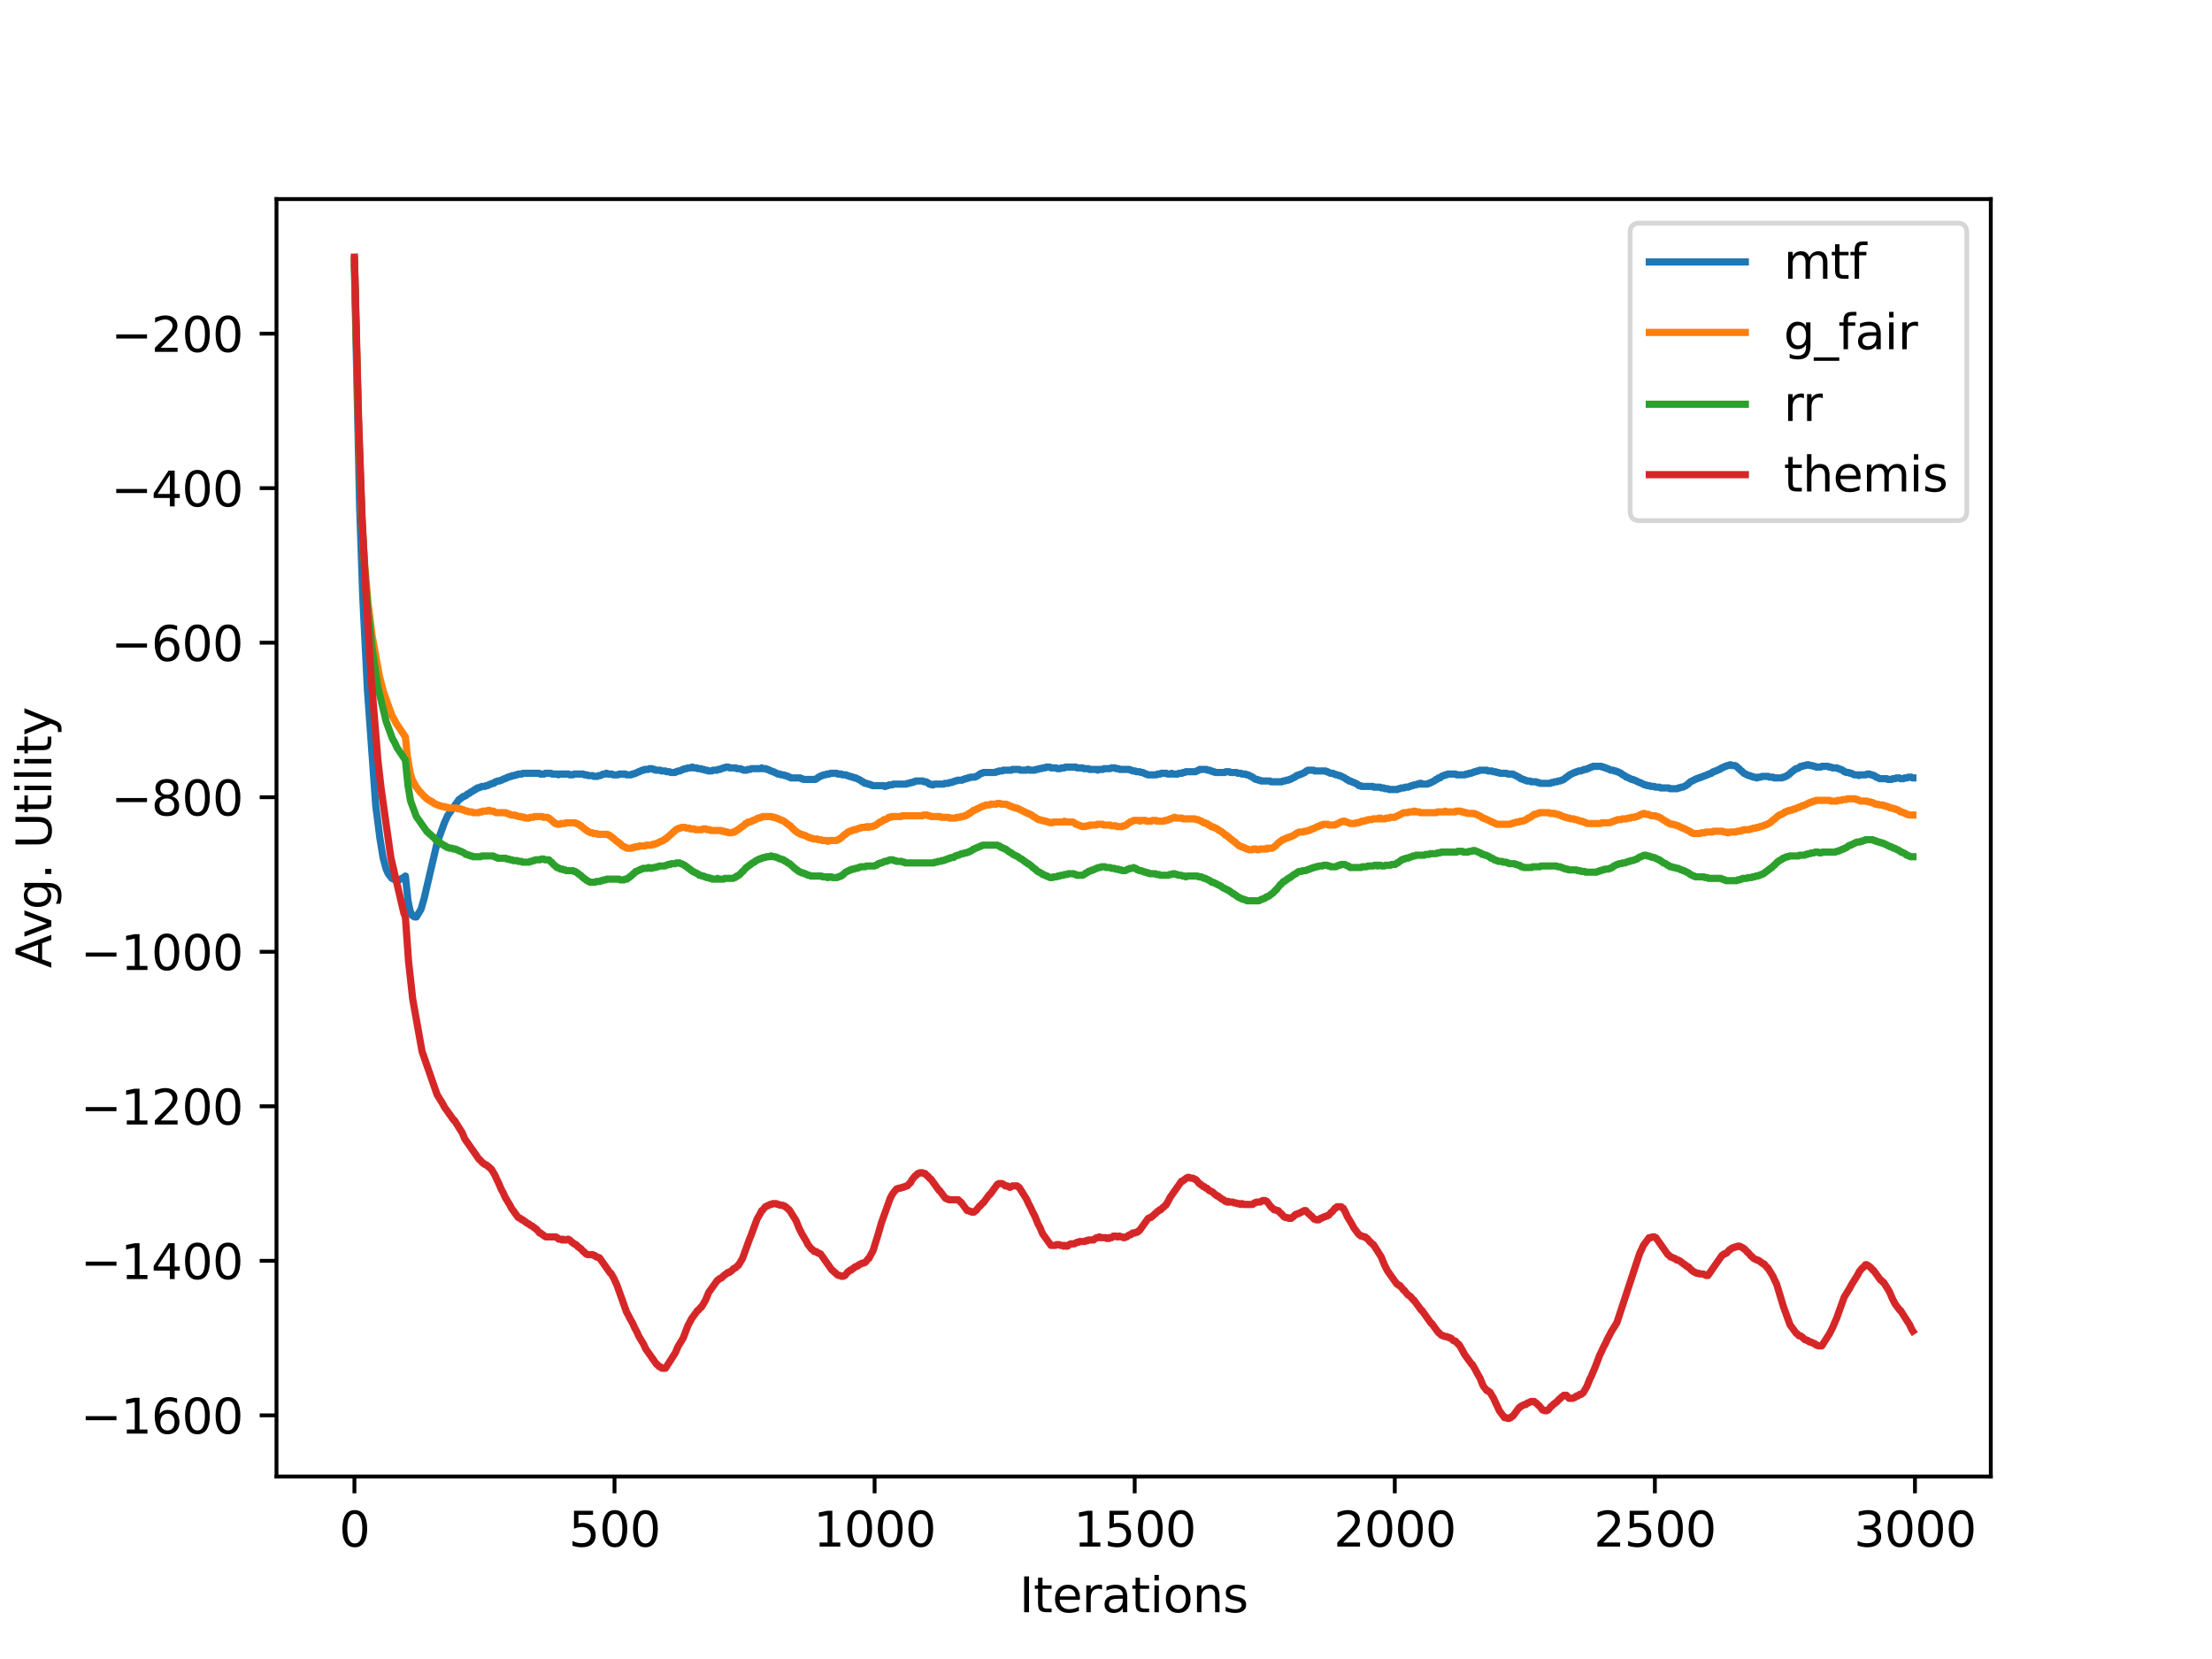 <?xml version="1.0" encoding="utf-8" standalone="no"?>
<!DOCTYPE svg PUBLIC "-//W3C//DTD SVG 1.1//EN"
  "http://www.w3.org/Graphics/SVG/1.1/DTD/svg11.dtd">
<svg xmlns:xlink="http://www.w3.org/1999/xlink" width="460.8pt" height="345.6pt" viewBox="0 0 460.8 345.6" xmlns="http://www.w3.org/2000/svg" version="1.1">
 <defs>
  <style type="text/css">*{stroke-linejoin: round; stroke-linecap: butt}</style>
 </defs>
 <g id="figure_1">
  <g id="patch_1">
   <path d="M 0 345.6 
L 460.8 345.6 
L 460.8 0 
L 0 0 
z
" style="fill: #ffffff"/>
  </g>
  <g id="axes_1">
   <g id="patch_2">
    <path d="M 57.6 307.584 
L 414.72 307.584 
L 414.72 41.472 
L 57.6 41.472 
z
" style="fill: #ffffff"/>
   </g>
   <g id="matplotlib.axis_1">
    <g id="xtick_1">
     <g id="line2d_1">
      <defs>
       <path id="m722642a65f" d="M 0 0 
L 0 3.5 
" style="stroke: #000000; stroke-width: 0.8"/>
      </defs>
      <g>
       <use xlink:href="#m722642a65f" x="73.833" y="307.584" style="stroke: #000000; stroke-width: 0.8"/>
      </g>
     </g>
     <g id="text_1">
      <!-- 0 -->
      <g transform="translate(70.651 322.182) scale(0.1 -0.1)">
       <defs>
        <path id="DejaVuSans-30" d="M 2034 4250 
Q 1547 4250 1301 3770 
Q 1056 3291 1056 2328 
Q 1056 1369 1301 889 
Q 1547 409 2034 409 
Q 2525 409 2770 889 
Q 3016 1369 3016 2328 
Q 3016 3291 2770 3770 
Q 2525 4250 2034 4250 
z
M 2034 4750 
Q 2819 4750 3233 4129 
Q 3647 3509 3647 2328 
Q 3647 1150 3233 529 
Q 2819 -91 2034 -91 
Q 1250 -91 836 529 
Q 422 1150 422 2328 
Q 422 3509 836 4129 
Q 1250 4750 2034 4750 
z
" transform="scale(0.016)"/>
       </defs>
       <use xlink:href="#DejaVuSans-30"/>
      </g>
     </g>
    </g>
    <g id="xtick_2">
     <g id="line2d_2">
      <g>
       <use xlink:href="#m722642a65f" x="128.014" y="307.584" style="stroke: #000000; stroke-width: 0.8"/>
      </g>
     </g>
     <g id="text_2">
      <!-- 500 -->
      <g transform="translate(118.47 322.182) scale(0.1 -0.1)">
       <defs>
        <path id="DejaVuSans-35" d="M 691 4666 
L 3169 4666 
L 3169 4134 
L 1269 4134 
L 1269 2991 
Q 1406 3038 1543 3061 
Q 1681 3084 1819 3084 
Q 2600 3084 3056 2656 
Q 3513 2228 3513 1497 
Q 3513 744 3044 326 
Q 2575 -91 1722 -91 
Q 1428 -91 1123 -41 
Q 819 9 494 109 
L 494 744 
Q 775 591 1075 516 
Q 1375 441 1709 441 
Q 2250 441 2565 725 
Q 2881 1009 2881 1497 
Q 2881 1984 2565 2268 
Q 2250 2553 1709 2553 
Q 1456 2553 1204 2497 
Q 953 2441 691 2322 
L 691 4666 
z
" transform="scale(0.016)"/>
       </defs>
       <use xlink:href="#DejaVuSans-35"/>
       <use xlink:href="#DejaVuSans-30" x="63.623"/>
       <use xlink:href="#DejaVuSans-30" x="127.246"/>
      </g>
     </g>
    </g>
    <g id="xtick_3">
     <g id="line2d_3">
      <g>
       <use xlink:href="#m722642a65f" x="182.195" y="307.584" style="stroke: #000000; stroke-width: 0.8"/>
      </g>
     </g>
     <g id="text_3">
      <!-- 1000 -->
      <g transform="translate(169.47 322.182) scale(0.1 -0.1)">
       <defs>
        <path id="DejaVuSans-31" d="M 794 531 
L 1825 531 
L 1825 4091 
L 703 3866 
L 703 4441 
L 1819 4666 
L 2450 4666 
L 2450 531 
L 3481 531 
L 3481 0 
L 794 0 
L 794 531 
z
" transform="scale(0.016)"/>
       </defs>
       <use xlink:href="#DejaVuSans-31"/>
       <use xlink:href="#DejaVuSans-30" x="63.623"/>
       <use xlink:href="#DejaVuSans-30" x="127.246"/>
       <use xlink:href="#DejaVuSans-30" x="190.869"/>
      </g>
     </g>
    </g>
    <g id="xtick_4">
     <g id="line2d_4">
      <g>
       <use xlink:href="#m722642a65f" x="236.377" y="307.584" style="stroke: #000000; stroke-width: 0.8"/>
      </g>
     </g>
     <g id="text_4">
      <!-- 1500 -->
      <g transform="translate(223.652 322.182) scale(0.1 -0.1)">
       <use xlink:href="#DejaVuSans-31"/>
       <use xlink:href="#DejaVuSans-35" x="63.623"/>
       <use xlink:href="#DejaVuSans-30" x="127.246"/>
       <use xlink:href="#DejaVuSans-30" x="190.869"/>
      </g>
     </g>
    </g>
    <g id="xtick_5">
     <g id="line2d_5">
      <g>
       <use xlink:href="#m722642a65f" x="290.558" y="307.584" style="stroke: #000000; stroke-width: 0.8"/>
      </g>
     </g>
     <g id="text_5">
      <!-- 2000 -->
      <g transform="translate(277.833 322.182) scale(0.1 -0.1)">
       <defs>
        <path id="DejaVuSans-32" d="M 1228 531 
L 3431 531 
L 3431 0 
L 469 0 
L 469 531 
Q 828 903 1448 1529 
Q 2069 2156 2228 2338 
Q 2531 2678 2651 2914 
Q 2772 3150 2772 3378 
Q 2772 3750 2511 3984 
Q 2250 4219 1831 4219 
Q 1534 4219 1204 4116 
Q 875 4013 500 3803 
L 500 4441 
Q 881 4594 1212 4672 
Q 1544 4750 1819 4750 
Q 2544 4750 2975 4387 
Q 3406 4025 3406 3419 
Q 3406 3131 3298 2873 
Q 3191 2616 2906 2266 
Q 2828 2175 2409 1742 
Q 1991 1309 1228 531 
z
" transform="scale(0.016)"/>
       </defs>
       <use xlink:href="#DejaVuSans-32"/>
       <use xlink:href="#DejaVuSans-30" x="63.623"/>
       <use xlink:href="#DejaVuSans-30" x="127.246"/>
       <use xlink:href="#DejaVuSans-30" x="190.869"/>
      </g>
     </g>
    </g>
    <g id="xtick_6">
     <g id="line2d_6">
      <g>
       <use xlink:href="#m722642a65f" x="344.739" y="307.584" style="stroke: #000000; stroke-width: 0.8"/>
      </g>
     </g>
     <g id="text_6">
      <!-- 2500 -->
      <g transform="translate(332.014 322.182) scale(0.1 -0.1)">
       <use xlink:href="#DejaVuSans-32"/>
       <use xlink:href="#DejaVuSans-35" x="63.623"/>
       <use xlink:href="#DejaVuSans-30" x="127.246"/>
       <use xlink:href="#DejaVuSans-30" x="190.869"/>
      </g>
     </g>
    </g>
    <g id="xtick_7">
     <g id="line2d_7">
      <g>
       <use xlink:href="#m722642a65f" x="398.921" y="307.584" style="stroke: #000000; stroke-width: 0.8"/>
      </g>
     </g>
     <g id="text_7">
      <!-- 3000 -->
      <g transform="translate(386.196 322.182) scale(0.1 -0.1)">
       <defs>
        <path id="DejaVuSans-33" d="M 2597 2516 
Q 3050 2419 3304 2112 
Q 3559 1806 3559 1356 
Q 3559 666 3084 287 
Q 2609 -91 1734 -91 
Q 1441 -91 1130 -33 
Q 819 25 488 141 
L 488 750 
Q 750 597 1062 519 
Q 1375 441 1716 441 
Q 2309 441 2620 675 
Q 2931 909 2931 1356 
Q 2931 1769 2642 2001 
Q 2353 2234 1838 2234 
L 1294 2234 
L 1294 2753 
L 1863 2753 
Q 2328 2753 2575 2939 
Q 2822 3125 2822 3475 
Q 2822 3834 2567 4026 
Q 2313 4219 1838 4219 
Q 1578 4219 1281 4162 
Q 984 4106 628 3988 
L 628 4550 
Q 988 4650 1302 4700 
Q 1616 4750 1894 4750 
Q 2613 4750 3031 4423 
Q 3450 4097 3450 3541 
Q 3450 3153 3228 2886 
Q 3006 2619 2597 2516 
z
" transform="scale(0.016)"/>
       </defs>
       <use xlink:href="#DejaVuSans-33"/>
       <use xlink:href="#DejaVuSans-30" x="63.623"/>
       <use xlink:href="#DejaVuSans-30" x="127.246"/>
       <use xlink:href="#DejaVuSans-30" x="190.869"/>
      </g>
     </g>
    </g>
    <g id="text_8">
     <!-- Iterations -->
     <g transform="translate(212.347 335.861) scale(0.1 -0.1)">
      <defs>
       <path id="DejaVuSans-49" d="M 628 4666 
L 1259 4666 
L 1259 0 
L 628 0 
L 628 4666 
z
" transform="scale(0.016)"/>
       <path id="DejaVuSans-74" d="M 1172 4494 
L 1172 3500 
L 2356 3500 
L 2356 3053 
L 1172 3053 
L 1172 1153 
Q 1172 725 1289 603 
Q 1406 481 1766 481 
L 2356 481 
L 2356 0 
L 1766 0 
Q 1100 0 847 248 
Q 594 497 594 1153 
L 594 3053 
L 172 3053 
L 172 3500 
L 594 3500 
L 594 4494 
L 1172 4494 
z
" transform="scale(0.016)"/>
       <path id="DejaVuSans-65" d="M 3597 1894 
L 3597 1613 
L 953 1613 
Q 991 1019 1311 708 
Q 1631 397 2203 397 
Q 2534 397 2845 478 
Q 3156 559 3463 722 
L 3463 178 
Q 3153 47 2828 -22 
Q 2503 -91 2169 -91 
Q 1331 -91 842 396 
Q 353 884 353 1716 
Q 353 2575 817 3079 
Q 1281 3584 2069 3584 
Q 2775 3584 3186 3129 
Q 3597 2675 3597 1894 
z
M 3022 2063 
Q 3016 2534 2758 2815 
Q 2500 3097 2075 3097 
Q 1594 3097 1305 2825 
Q 1016 2553 972 2059 
L 3022 2063 
z
" transform="scale(0.016)"/>
       <path id="DejaVuSans-72" d="M 2631 2963 
Q 2534 3019 2420 3045 
Q 2306 3072 2169 3072 
Q 1681 3072 1420 2755 
Q 1159 2438 1159 1844 
L 1159 0 
L 581 0 
L 581 3500 
L 1159 3500 
L 1159 2956 
Q 1341 3275 1631 3429 
Q 1922 3584 2338 3584 
Q 2397 3584 2469 3576 
Q 2541 3569 2628 3553 
L 2631 2963 
z
" transform="scale(0.016)"/>
       <path id="DejaVuSans-61" d="M 2194 1759 
Q 1497 1759 1228 1600 
Q 959 1441 959 1056 
Q 959 750 1161 570 
Q 1363 391 1709 391 
Q 2188 391 2477 730 
Q 2766 1069 2766 1631 
L 2766 1759 
L 2194 1759 
z
M 3341 1997 
L 3341 0 
L 2766 0 
L 2766 531 
Q 2569 213 2275 61 
Q 1981 -91 1556 -91 
Q 1019 -91 701 211 
Q 384 513 384 1019 
Q 384 1609 779 1909 
Q 1175 2209 1959 2209 
L 2766 2209 
L 2766 2266 
Q 2766 2663 2505 2880 
Q 2244 3097 1772 3097 
Q 1472 3097 1187 3025 
Q 903 2953 641 2809 
L 641 3341 
Q 956 3463 1253 3523 
Q 1550 3584 1831 3584 
Q 2591 3584 2966 3190 
Q 3341 2797 3341 1997 
z
" transform="scale(0.016)"/>
       <path id="DejaVuSans-69" d="M 603 3500 
L 1178 3500 
L 1178 0 
L 603 0 
L 603 3500 
z
M 603 4863 
L 1178 4863 
L 1178 4134 
L 603 4134 
L 603 4863 
z
" transform="scale(0.016)"/>
       <path id="DejaVuSans-6f" d="M 1959 3097 
Q 1497 3097 1228 2736 
Q 959 2375 959 1747 
Q 959 1119 1226 758 
Q 1494 397 1959 397 
Q 2419 397 2687 759 
Q 2956 1122 2956 1747 
Q 2956 2369 2687 2733 
Q 2419 3097 1959 3097 
z
M 1959 3584 
Q 2709 3584 3137 3096 
Q 3566 2609 3566 1747 
Q 3566 888 3137 398 
Q 2709 -91 1959 -91 
Q 1206 -91 779 398 
Q 353 888 353 1747 
Q 353 2609 779 3096 
Q 1206 3584 1959 3584 
z
" transform="scale(0.016)"/>
       <path id="DejaVuSans-6e" d="M 3513 2113 
L 3513 0 
L 2938 0 
L 2938 2094 
Q 2938 2591 2744 2837 
Q 2550 3084 2163 3084 
Q 1697 3084 1428 2787 
Q 1159 2491 1159 1978 
L 1159 0 
L 581 0 
L 581 3500 
L 1159 3500 
L 1159 2956 
Q 1366 3272 1645 3428 
Q 1925 3584 2291 3584 
Q 2894 3584 3203 3211 
Q 3513 2838 3513 2113 
z
" transform="scale(0.016)"/>
       <path id="DejaVuSans-73" d="M 2834 3397 
L 2834 2853 
Q 2591 2978 2328 3040 
Q 2066 3103 1784 3103 
Q 1356 3103 1142 2972 
Q 928 2841 928 2578 
Q 928 2378 1081 2264 
Q 1234 2150 1697 2047 
L 1894 2003 
Q 2506 1872 2764 1633 
Q 3022 1394 3022 966 
Q 3022 478 2636 193 
Q 2250 -91 1575 -91 
Q 1294 -91 989 -36 
Q 684 19 347 128 
L 347 722 
Q 666 556 975 473 
Q 1284 391 1588 391 
Q 1994 391 2212 530 
Q 2431 669 2431 922 
Q 2431 1156 2273 1281 
Q 2116 1406 1581 1522 
L 1381 1569 
Q 847 1681 609 1914 
Q 372 2147 372 2553 
Q 372 3047 722 3315 
Q 1072 3584 1716 3584 
Q 2034 3584 2315 3537 
Q 2597 3491 2834 3397 
z
" transform="scale(0.016)"/>
      </defs>
      <use xlink:href="#DejaVuSans-49"/>
      <use xlink:href="#DejaVuSans-74" x="29.492"/>
      <use xlink:href="#DejaVuSans-65" x="68.701"/>
      <use xlink:href="#DejaVuSans-72" x="130.225"/>
      <use xlink:href="#DejaVuSans-61" x="171.338"/>
      <use xlink:href="#DejaVuSans-74" x="232.617"/>
      <use xlink:href="#DejaVuSans-69" x="271.826"/>
      <use xlink:href="#DejaVuSans-6f" x="299.609"/>
      <use xlink:href="#DejaVuSans-6e" x="360.791"/>
      <use xlink:href="#DejaVuSans-73" x="424.17"/>
     </g>
    </g>
   </g>
   <g id="matplotlib.axis_2">
    <g id="ytick_1">
     <g id="line2d_8">
      <defs>
       <path id="m423cdc11ec" d="M 0 0 
L -3.5 0 
" style="stroke: #000000; stroke-width: 0.8"/>
      </defs>
      <g>
       <use xlink:href="#m423cdc11ec" x="57.6" y="294.844" style="stroke: #000000; stroke-width: 0.8"/>
      </g>
     </g>
     <g id="text_9">
      <!-- −1600 -->
      <g transform="translate(16.77 298.643) scale(0.1 -0.1)">
       <defs>
        <path id="DejaVuSans-2212" d="M 678 2272 
L 4684 2272 
L 4684 1741 
L 678 1741 
L 678 2272 
z
" transform="scale(0.016)"/>
        <path id="DejaVuSans-36" d="M 2113 2584 
Q 1688 2584 1439 2293 
Q 1191 2003 1191 1497 
Q 1191 994 1439 701 
Q 1688 409 2113 409 
Q 2538 409 2786 701 
Q 3034 994 3034 1497 
Q 3034 2003 2786 2293 
Q 2538 2584 2113 2584 
z
M 3366 4563 
L 3366 3988 
Q 3128 4100 2886 4159 
Q 2644 4219 2406 4219 
Q 1781 4219 1451 3797 
Q 1122 3375 1075 2522 
Q 1259 2794 1537 2939 
Q 1816 3084 2150 3084 
Q 2853 3084 3261 2657 
Q 3669 2231 3669 1497 
Q 3669 778 3244 343 
Q 2819 -91 2113 -91 
Q 1303 -91 875 529 
Q 447 1150 447 2328 
Q 447 3434 972 4092 
Q 1497 4750 2381 4750 
Q 2619 4750 2861 4703 
Q 3103 4656 3366 4563 
z
" transform="scale(0.016)"/>
       </defs>
       <use xlink:href="#DejaVuSans-2212"/>
       <use xlink:href="#DejaVuSans-31" x="83.789"/>
       <use xlink:href="#DejaVuSans-36" x="147.412"/>
       <use xlink:href="#DejaVuSans-30" x="211.035"/>
       <use xlink:href="#DejaVuSans-30" x="274.658"/>
      </g>
     </g>
    </g>
    <g id="ytick_2">
     <g id="line2d_9">
      <g>
       <use xlink:href="#m423cdc11ec" x="57.6" y="262.653" style="stroke: #000000; stroke-width: 0.8"/>
      </g>
     </g>
     <g id="text_10">
      <!-- −1400 -->
      <g transform="translate(16.77 266.452) scale(0.1 -0.1)">
       <defs>
        <path id="DejaVuSans-34" d="M 2419 4116 
L 825 1625 
L 2419 1625 
L 2419 4116 
z
M 2253 4666 
L 3047 4666 
L 3047 1625 
L 3713 1625 
L 3713 1100 
L 3047 1100 
L 3047 0 
L 2419 0 
L 2419 1100 
L 313 1100 
L 313 1709 
L 2253 4666 
z
" transform="scale(0.016)"/>
       </defs>
       <use xlink:href="#DejaVuSans-2212"/>
       <use xlink:href="#DejaVuSans-31" x="83.789"/>
       <use xlink:href="#DejaVuSans-34" x="147.412"/>
       <use xlink:href="#DejaVuSans-30" x="211.035"/>
       <use xlink:href="#DejaVuSans-30" x="274.658"/>
      </g>
     </g>
    </g>
    <g id="ytick_3">
     <g id="line2d_10">
      <g>
       <use xlink:href="#m423cdc11ec" x="57.6" y="230.461" style="stroke: #000000; stroke-width: 0.8"/>
      </g>
     </g>
     <g id="text_11">
      <!-- −1200 -->
      <g transform="translate(16.77 234.26) scale(0.1 -0.1)">
       <use xlink:href="#DejaVuSans-2212"/>
       <use xlink:href="#DejaVuSans-31" x="83.789"/>
       <use xlink:href="#DejaVuSans-32" x="147.412"/>
       <use xlink:href="#DejaVuSans-30" x="211.035"/>
       <use xlink:href="#DejaVuSans-30" x="274.658"/>
      </g>
     </g>
    </g>
    <g id="ytick_4">
     <g id="line2d_11">
      <g>
       <use xlink:href="#m423cdc11ec" x="57.6" y="198.269" style="stroke: #000000; stroke-width: 0.8"/>
      </g>
     </g>
     <g id="text_12">
      <!-- −1000 -->
      <g transform="translate(16.77 202.069) scale(0.1 -0.1)">
       <use xlink:href="#DejaVuSans-2212"/>
       <use xlink:href="#DejaVuSans-31" x="83.789"/>
       <use xlink:href="#DejaVuSans-30" x="147.412"/>
       <use xlink:href="#DejaVuSans-30" x="211.035"/>
       <use xlink:href="#DejaVuSans-30" x="274.658"/>
      </g>
     </g>
    </g>
    <g id="ytick_5">
     <g id="line2d_12">
      <g>
       <use xlink:href="#m423cdc11ec" x="57.6" y="166.078" style="stroke: #000000; stroke-width: 0.8"/>
      </g>
     </g>
     <g id="text_13">
      <!-- −800 -->
      <g transform="translate(23.133 169.877) scale(0.1 -0.1)">
       <defs>
        <path id="DejaVuSans-38" d="M 2034 2216 
Q 1584 2216 1326 1975 
Q 1069 1734 1069 1313 
Q 1069 891 1326 650 
Q 1584 409 2034 409 
Q 2484 409 2743 651 
Q 3003 894 3003 1313 
Q 3003 1734 2745 1975 
Q 2488 2216 2034 2216 
z
M 1403 2484 
Q 997 2584 770 2862 
Q 544 3141 544 3541 
Q 544 4100 942 4425 
Q 1341 4750 2034 4750 
Q 2731 4750 3128 4425 
Q 3525 4100 3525 3541 
Q 3525 3141 3298 2862 
Q 3072 2584 2669 2484 
Q 3125 2378 3379 2068 
Q 3634 1759 3634 1313 
Q 3634 634 3220 271 
Q 2806 -91 2034 -91 
Q 1263 -91 848 271 
Q 434 634 434 1313 
Q 434 1759 690 2068 
Q 947 2378 1403 2484 
z
M 1172 3481 
Q 1172 3119 1398 2916 
Q 1625 2713 2034 2713 
Q 2441 2713 2670 2916 
Q 2900 3119 2900 3481 
Q 2900 3844 2670 4047 
Q 2441 4250 2034 4250 
Q 1625 4250 1398 4047 
Q 1172 3844 1172 3481 
z
" transform="scale(0.016)"/>
       </defs>
       <use xlink:href="#DejaVuSans-2212"/>
       <use xlink:href="#DejaVuSans-38" x="83.789"/>
       <use xlink:href="#DejaVuSans-30" x="147.412"/>
       <use xlink:href="#DejaVuSans-30" x="211.035"/>
      </g>
     </g>
    </g>
    <g id="ytick_6">
     <g id="line2d_13">
      <g>
       <use xlink:href="#m423cdc11ec" x="57.6" y="133.886" style="stroke: #000000; stroke-width: 0.8"/>
      </g>
     </g>
     <g id="text_14">
      <!-- −600 -->
      <g transform="translate(23.133 137.685) scale(0.1 -0.1)">
       <use xlink:href="#DejaVuSans-2212"/>
       <use xlink:href="#DejaVuSans-36" x="83.789"/>
       <use xlink:href="#DejaVuSans-30" x="147.412"/>
       <use xlink:href="#DejaVuSans-30" x="211.035"/>
      </g>
     </g>
    </g>
    <g id="ytick_7">
     <g id="line2d_14">
      <g>
       <use xlink:href="#m423cdc11ec" x="57.6" y="101.694" style="stroke: #000000; stroke-width: 0.8"/>
      </g>
     </g>
     <g id="text_15">
      <!-- −400 -->
      <g transform="translate(23.133 105.494) scale(0.1 -0.1)">
       <use xlink:href="#DejaVuSans-2212"/>
       <use xlink:href="#DejaVuSans-34" x="83.789"/>
       <use xlink:href="#DejaVuSans-30" x="147.412"/>
       <use xlink:href="#DejaVuSans-30" x="211.035"/>
      </g>
     </g>
    </g>
    <g id="ytick_8">
     <g id="line2d_15">
      <g>
       <use xlink:href="#m423cdc11ec" x="57.6" y="69.503" style="stroke: #000000; stroke-width: 0.8"/>
      </g>
     </g>
     <g id="text_16">
      <!-- −200 -->
      <g transform="translate(23.133 73.302) scale(0.1 -0.1)">
       <use xlink:href="#DejaVuSans-2212"/>
       <use xlink:href="#DejaVuSans-32" x="83.789"/>
       <use xlink:href="#DejaVuSans-30" x="147.412"/>
       <use xlink:href="#DejaVuSans-30" x="211.035"/>
      </g>
     </g>
    </g>
    <g id="text_17">
     <!-- Avg. Utility -->
     <g transform="translate(10.691 201.673) rotate(-90) scale(0.1 -0.1)">
      <defs>
       <path id="DejaVuSans-41" d="M 2188 4044 
L 1331 1722 
L 3047 1722 
L 2188 4044 
z
M 1831 4666 
L 2547 4666 
L 4325 0 
L 3669 0 
L 3244 1197 
L 1141 1197 
L 716 0 
L 50 0 
L 1831 4666 
z
" transform="scale(0.016)"/>
       <path id="DejaVuSans-76" d="M 191 3500 
L 800 3500 
L 1894 563 
L 2988 3500 
L 3597 3500 
L 2284 0 
L 1503 0 
L 191 3500 
z
" transform="scale(0.016)"/>
       <path id="DejaVuSans-67" d="M 2906 1791 
Q 2906 2416 2648 2759 
Q 2391 3103 1925 3103 
Q 1463 3103 1205 2759 
Q 947 2416 947 1791 
Q 947 1169 1205 825 
Q 1463 481 1925 481 
Q 2391 481 2648 825 
Q 2906 1169 2906 1791 
z
M 3481 434 
Q 3481 -459 3084 -895 
Q 2688 -1331 1869 -1331 
Q 1566 -1331 1297 -1286 
Q 1028 -1241 775 -1147 
L 775 -588 
Q 1028 -725 1275 -790 
Q 1522 -856 1778 -856 
Q 2344 -856 2625 -561 
Q 2906 -266 2906 331 
L 2906 616 
Q 2728 306 2450 153 
Q 2172 0 1784 0 
Q 1141 0 747 490 
Q 353 981 353 1791 
Q 353 2603 747 3093 
Q 1141 3584 1784 3584 
Q 2172 3584 2450 3431 
Q 2728 3278 2906 2969 
L 2906 3500 
L 3481 3500 
L 3481 434 
z
" transform="scale(0.016)"/>
       <path id="DejaVuSans-2e" d="M 684 794 
L 1344 794 
L 1344 0 
L 684 0 
L 684 794 
z
" transform="scale(0.016)"/>
       <path id="DejaVuSans-20" transform="scale(0.016)"/>
       <path id="DejaVuSans-55" d="M 556 4666 
L 1191 4666 
L 1191 1831 
Q 1191 1081 1462 751 
Q 1734 422 2344 422 
Q 2950 422 3222 751 
Q 3494 1081 3494 1831 
L 3494 4666 
L 4128 4666 
L 4128 1753 
Q 4128 841 3676 375 
Q 3225 -91 2344 -91 
Q 1459 -91 1007 375 
Q 556 841 556 1753 
L 556 4666 
z
" transform="scale(0.016)"/>
       <path id="DejaVuSans-6c" d="M 603 4863 
L 1178 4863 
L 1178 0 
L 603 0 
L 603 4863 
z
" transform="scale(0.016)"/>
       <path id="DejaVuSans-79" d="M 2059 -325 
Q 1816 -950 1584 -1140 
Q 1353 -1331 966 -1331 
L 506 -1331 
L 506 -850 
L 844 -850 
Q 1081 -850 1212 -737 
Q 1344 -625 1503 -206 
L 1606 56 
L 191 3500 
L 800 3500 
L 1894 763 
L 2988 3500 
L 3597 3500 
L 2059 -325 
z
" transform="scale(0.016)"/>
      </defs>
      <use xlink:href="#DejaVuSans-41"/>
      <use xlink:href="#DejaVuSans-76" x="62.533"/>
      <use xlink:href="#DejaVuSans-67" x="121.713"/>
      <use xlink:href="#DejaVuSans-2e" x="185.189"/>
      <use xlink:href="#DejaVuSans-20" x="216.977"/>
      <use xlink:href="#DejaVuSans-55" x="248.764"/>
      <use xlink:href="#DejaVuSans-74" x="321.957"/>
      <use xlink:href="#DejaVuSans-69" x="361.166"/>
      <use xlink:href="#DejaVuSans-6c" x="388.949"/>
      <use xlink:href="#DejaVuSans-69" x="416.732"/>
      <use xlink:href="#DejaVuSans-74" x="444.516"/>
      <use xlink:href="#DejaVuSans-79" x="483.725"/>
     </g>
    </g>
   </g>
   <g id="line2d_16">
    <path d="M 73.833 55.66 
L 74.916 105.397 
L 75.567 124.229 
L 76.542 143.705 
L 78.276 167.848 
L 79.142 174.608 
L 79.793 178.632 
L 80.443 181.047 
L 80.876 182.013 
L 81.635 182.978 
L 81.743 182.978 
L 81.96 183.139 
L 82.068 183.139 
L 82.285 183.3 
L 83.152 183.3 
L 83.369 183.139 
L 83.477 183.139 
L 83.694 182.978 
L 83.802 182.978 
L 84.019 182.817 
L 84.127 182.817 
L 84.452 182.495 
L 84.994 187.646 
L 85.428 189.739 
L 85.861 190.704 
L 86.078 190.865 
L 86.186 190.865 
L 86.403 191.026 
L 86.728 191.026 
L 87.703 189.417 
L 88.353 187.163 
L 91.062 175.574 
L 92.579 171.389 
L 92.796 170.906 
L 93.23 169.941 
L 95.614 166.561 
L 95.722 166.561 
L 96.047 166.239 
L 96.155 166.239 
L 96.481 165.917 
L 96.697 165.917 
L 96.914 165.756 
L 97.022 165.756 
L 97.347 165.434 
L 97.456 165.434 
L 97.673 165.273 
L 97.781 165.273 
L 98.106 164.951 
L 98.214 164.951 
L 98.431 164.79 
L 98.539 164.79 
L 98.865 164.468 
L 99.081 164.468 
L 99.406 164.146 
L 99.731 164.146 
L 99.948 163.985 
L 100.165 163.985 
L 100.382 163.824 
L 101.032 163.824 
L 101.248 163.663 
L 101.574 163.663 
L 101.79 163.502 
L 101.899 163.502 
L 102.115 163.341 
L 102.332 163.341 
L 102.549 163.18 
L 102.874 163.18 
L 103.199 162.859 
L 103.416 162.859 
L 103.632 162.698 
L 104.066 162.698 
L 104.283 162.537 
L 104.499 162.537 
L 104.716 162.376 
L 104.824 162.376 
L 105.041 162.215 
L 105.258 162.215 
L 105.475 162.054 
L 105.583 162.054 
L 105.8 161.893 
L 106.016 161.893 
L 106.233 161.732 
L 106.558 161.732 
L 106.775 161.571 
L 107.208 161.571 
L 107.425 161.41 
L 107.75 161.41 
L 107.967 161.249 
L 108.726 161.249 
L 108.942 161.088 
L 112.301 161.088 
L 112.518 161.249 
L 113.385 161.249 
L 113.602 161.088 
L 114.794 161.088 
L 115.011 161.249 
L 116.203 161.249 
L 116.311 161.41 
L 116.528 161.249 
L 118.478 161.249 
L 118.695 161.41 
L 119.345 161.41 
L 119.562 161.249 
L 121.512 161.249 
L 121.729 161.41 
L 122.271 161.41 
L 122.488 161.571 
L 123.463 161.571 
L 123.68 161.732 
L 124.438 161.732 
L 124.655 161.571 
L 125.088 161.571 
L 125.305 161.41 
L 125.413 161.41 
L 125.63 161.249 
L 126.064 161.249 
L 126.28 161.088 
L 126.389 161.088 
L 126.605 161.249 
L 127.472 161.249 
L 127.689 161.41 
L 128.773 161.41 
L 128.989 161.249 
L 130.29 161.249 
L 130.506 161.41 
L 131.482 161.41 
L 131.698 161.249 
L 132.023 161.249 
L 132.24 161.088 
L 132.457 161.088 
L 132.674 160.927 
L 132.782 160.927 
L 132.999 160.766 
L 133.215 160.766 
L 133.432 160.605 
L 133.541 160.605 
L 133.757 160.444 
L 134.082 160.444 
L 134.299 160.283 
L 135.058 160.283 
L 135.274 160.122 
L 135.816 160.122 
L 136.033 160.283 
L 136.358 160.283 
L 136.575 160.444 
L 137.55 160.444 
L 137.767 160.605 
L 138.634 160.605 
L 138.85 160.766 
L 139.501 160.766 
L 139.717 160.927 
L 140.584 160.927 
L 140.801 160.766 
L 141.018 160.766 
L 141.234 160.605 
L 141.668 160.605 
L 141.884 160.444 
L 141.993 160.444 
L 142.21 160.283 
L 142.426 160.283 
L 142.643 160.122 
L 143.076 160.122 
L 143.293 159.961 
L 143.943 159.961 
L 144.16 159.8 
L 144.268 159.8 
L 144.485 159.961 
L 145.135 159.961 
L 145.352 160.122 
L 146.002 160.122 
L 146.219 160.283 
L 146.652 160.283 
L 146.869 160.444 
L 147.303 160.444 
L 147.519 160.605 
L 148.278 160.605 
L 148.495 160.444 
L 149.362 160.444 
L 149.578 160.283 
L 150.012 160.283 
L 150.228 160.122 
L 150.445 160.122 
L 150.662 159.961 
L 150.987 159.961 
L 151.204 159.8 
L 151.745 159.8 
L 151.962 159.961 
L 153.263 159.961 
L 153.479 160.122 
L 154.238 160.122 
L 154.455 160.283 
L 154.671 160.283 
L 154.888 160.444 
L 155.538 160.444 
L 155.755 160.283 
L 156.297 160.283 
L 156.513 160.122 
L 158.464 160.122 
L 158.681 159.961 
L 158.897 160.122 
L 159.548 160.122 
L 159.764 160.283 
L 159.981 160.283 
L 160.198 160.444 
L 160.306 160.444 
L 160.523 160.605 
L 160.74 160.605 
L 160.956 160.766 
L 161.173 160.766 
L 161.39 160.927 
L 161.498 160.927 
L 161.715 161.088 
L 161.823 161.088 
L 162.04 161.249 
L 162.473 161.249 
L 162.69 161.41 
L 163.232 161.41 
L 163.449 161.571 
L 163.774 161.571 
L 163.99 161.732 
L 164.207 161.732 
L 164.424 161.893 
L 164.532 161.893 
L 164.749 162.054 
L 166.7 162.054 
L 166.916 162.215 
L 167.133 162.215 
L 167.35 162.376 
L 169.842 162.376 
L 170.059 162.215 
L 170.167 162.215 
L 170.492 161.893 
L 170.601 161.893 
L 170.817 161.732 
L 170.926 161.732 
L 171.142 161.571 
L 171.359 161.571 
L 171.576 161.41 
L 172.009 161.41 
L 172.226 161.249 
L 172.768 161.249 
L 172.985 161.088 
L 174.285 161.088 
L 174.502 161.249 
L 175.26 161.249 
L 175.477 161.41 
L 176.235 161.41 
L 176.452 161.571 
L 176.669 161.571 
L 176.886 161.732 
L 177.211 161.732 
L 177.427 161.893 
L 177.753 161.893 
L 177.969 162.054 
L 178.294 162.054 
L 178.511 162.215 
L 178.619 162.215 
L 178.836 162.376 
L 178.945 162.376 
L 179.161 162.537 
L 179.27 162.537 
L 179.595 162.859 
L 179.811 162.859 
L 180.137 163.18 
L 180.57 163.18 
L 180.787 163.341 
L 181.112 163.341 
L 181.328 163.502 
L 181.545 163.502 
L 181.762 163.663 
L 184.038 163.663 
L 184.254 163.824 
L 184.471 163.824 
L 184.688 163.663 
L 185.013 163.663 
L 185.23 163.502 
L 185.88 163.502 
L 186.096 163.341 
L 188.806 163.341 
L 189.022 163.18 
L 189.456 163.18 
L 189.672 163.019 
L 190.106 163.019 
L 190.323 162.859 
L 190.539 162.859 
L 190.756 162.698 
L 192.273 162.698 
L 192.49 162.859 
L 192.923 162.859 
L 193.14 163.019 
L 193.248 163.019 
L 193.573 163.341 
L 193.899 163.341 
L 194.115 163.502 
L 194.44 163.502 
L 194.657 163.341 
L 196.608 163.341 
L 196.824 163.18 
L 197.583 163.18 
L 197.8 163.019 
L 198.233 163.019 
L 198.45 162.859 
L 198.667 162.859 
L 198.883 162.698 
L 199.208 162.698 
L 199.425 162.537 
L 200.4 162.537 
L 200.617 162.376 
L 200.834 162.376 
L 201.05 162.215 
L 201.376 162.215 
L 201.592 162.054 
L 201.917 162.054 
L 202.134 161.893 
L 203.109 161.893 
L 203.326 161.732 
L 203.434 161.732 
L 203.651 161.571 
L 203.76 161.571 
L 204.085 161.249 
L 204.193 161.249 
L 204.41 161.088 
L 204.626 161.088 
L 204.843 160.927 
L 207.336 160.927 
L 207.552 160.766 
L 207.877 160.766 
L 208.094 160.605 
L 208.744 160.605 
L 208.961 160.444 
L 210.695 160.444 
L 210.911 160.283 
L 212.32 160.283 
L 212.537 160.444 
L 213.837 160.444 
L 214.054 160.283 
L 214.271 160.283 
L 214.487 160.444 
L 215.571 160.444 
L 215.788 160.283 
L 216.221 160.283 
L 216.438 160.122 
L 216.98 160.122 
L 217.197 159.961 
L 217.738 159.961 
L 217.955 159.8 
L 218.714 159.8 
L 218.93 159.961 
L 220.014 159.961 
L 220.231 160.122 
L 220.881 160.122 
L 221.098 159.961 
L 221.748 159.961 
L 221.964 159.8 
L 224.132 159.8 
L 224.348 159.961 
L 225.54 159.961 
L 225.757 160.122 
L 226.732 160.122 
L 226.949 160.283 
L 228.575 160.283 
L 228.683 160.444 
L 228.9 160.283 
L 229.767 160.283 
L 229.983 160.122 
L 231.284 160.122 
L 231.5 159.961 
L 232.259 159.961 
L 232.476 160.122 
L 233.017 160.122 
L 233.234 160.283 
L 235.293 160.283 
L 235.51 160.444 
L 235.727 160.444 
L 235.943 160.605 
L 236.485 160.605 
L 236.702 160.766 
L 237.46 160.766 
L 237.677 160.927 
L 238.111 160.927 
L 238.327 161.088 
L 238.436 161.088 
L 238.652 161.249 
L 238.869 161.249 
L 239.086 161.41 
L 240.928 161.41 
L 241.145 161.249 
L 241.686 161.249 
L 241.903 161.088 
L 242.987 161.088 
L 243.204 161.249 
L 243.854 161.249 
L 244.07 161.088 
L 244.287 161.249 
L 245.371 161.249 
L 245.588 161.088 
L 246.238 161.088 
L 246.454 160.927 
L 246.78 160.927 
L 246.996 160.766 
L 249.055 160.766 
L 249.272 160.605 
L 249.38 160.605 
L 249.597 160.444 
L 249.705 160.444 
L 249.922 160.283 
L 251.331 160.283 
L 251.547 160.444 
L 251.981 160.444 
L 252.198 160.605 
L 252.414 160.605 
L 252.631 160.766 
L 252.956 160.766 
L 253.173 160.927 
L 255.123 160.927 
L 255.34 160.766 
L 256.099 160.766 
L 256.315 160.927 
L 257.616 160.927 
L 257.833 161.088 
L 258.483 161.088 
L 258.699 161.249 
L 259.458 161.249 
L 259.675 161.41 
L 260 161.41 
L 260.217 161.571 
L 260.325 161.571 
L 260.542 161.732 
L 260.65 161.732 
L 260.867 161.893 
L 260.975 161.893 
L 261.3 162.215 
L 261.409 162.215 
L 261.625 162.376 
L 261.95 162.376 
L 262.167 162.537 
L 262.492 162.537 
L 262.709 162.698 
L 264.551 162.698 
L 264.768 162.859 
L 267.043 162.859 
L 267.26 162.698 
L 267.694 162.698 
L 267.91 162.537 
L 268.344 162.537 
L 268.56 162.376 
L 268.777 162.376 
L 268.994 162.215 
L 269.102 162.215 
L 269.319 162.054 
L 269.427 162.054 
L 269.644 161.893 
L 269.752 161.893 
L 270.078 161.571 
L 270.294 161.571 
L 270.511 161.41 
L 270.728 161.41 
L 270.944 161.249 
L 271.161 161.249 
L 271.378 161.088 
L 271.486 161.088 
L 271.703 160.927 
L 271.811 160.927 
L 272.136 160.605 
L 272.245 160.605 
L 272.461 160.444 
L 273.653 160.444 
L 273.87 160.605 
L 276.146 160.605 
L 276.363 160.766 
L 276.579 160.766 
L 276.796 160.927 
L 276.904 160.927 
L 277.121 161.088 
L 277.663 161.088 
L 277.88 161.249 
L 278.096 161.249 
L 278.313 161.41 
L 278.638 161.41 
L 278.855 161.571 
L 279.18 161.571 
L 279.397 161.732 
L 279.505 161.732 
L 279.722 161.893 
L 279.83 161.893 
L 280.047 162.054 
L 280.155 162.054 
L 280.48 162.376 
L 280.697 162.376 
L 281.022 162.698 
L 281.347 162.698 
L 281.564 162.859 
L 281.672 162.859 
L 281.889 163.019 
L 282.106 163.019 
L 282.322 163.18 
L 282.431 163.18 
L 282.648 163.341 
L 282.756 163.341 
L 283.081 163.663 
L 283.406 163.663 
L 283.623 163.824 
L 286.007 163.824 
L 286.224 163.985 
L 287.524 163.985 
L 287.741 164.146 
L 288.282 164.146 
L 288.499 164.307 
L 289.149 164.307 
L 289.366 164.468 
L 291.1 164.468 
L 291.317 164.307 
L 291.642 164.307 
L 291.858 164.146 
L 292.509 164.146 
L 292.725 163.985 
L 293.375 163.985 
L 293.592 163.824 
L 293.809 163.824 
L 294.026 163.663 
L 294.351 163.663 
L 294.567 163.502 
L 295.001 163.502 
L 295.218 163.341 
L 295.651 163.341 
L 295.759 163.18 
L 295.868 163.341 
L 296.085 163.18 
L 296.301 163.341 
L 297.385 163.341 
L 297.602 163.18 
L 297.818 163.18 
L 298.035 163.019 
L 298.143 163.019 
L 298.36 162.859 
L 298.469 162.859 
L 298.685 162.698 
L 298.794 162.698 
L 299.119 162.376 
L 299.335 162.376 
L 299.661 162.054 
L 299.986 162.054 
L 300.311 161.732 
L 300.419 161.732 
L 300.636 161.571 
L 300.853 161.571 
L 301.069 161.41 
L 301.394 161.41 
L 301.611 161.249 
L 303.236 161.249 
L 303.453 161.41 
L 305.187 161.41 
L 305.404 161.249 
L 305.837 161.249 
L 306.054 161.088 
L 306.487 161.088 
L 306.704 160.927 
L 306.921 160.927 
L 307.138 160.766 
L 307.463 160.766 
L 307.679 160.605 
L 308.004 160.605 
L 308.221 160.444 
L 309.738 160.444 
L 309.955 160.605 
L 310.822 160.605 
L 311.039 160.766 
L 311.58 160.766 
L 311.797 160.927 
L 312.231 160.927 
L 312.447 161.088 
L 313.856 161.088 
L 314.073 161.249 
L 315.156 161.249 
L 315.373 161.41 
L 315.481 161.41 
L 315.698 161.571 
L 315.807 161.571 
L 316.023 161.732 
L 316.132 161.732 
L 316.348 161.893 
L 316.457 161.893 
L 316.782 162.215 
L 316.999 162.215 
L 317.215 162.376 
L 317.432 162.376 
L 317.649 162.537 
L 317.865 162.537 
L 318.082 162.698 
L 318.732 162.698 
L 318.949 162.859 
L 320.033 162.859 
L 320.249 163.019 
L 320.575 163.019 
L 320.791 163.18 
L 322.958 163.18 
L 323.175 163.019 
L 323.609 163.019 
L 323.825 162.859 
L 324.367 162.859 
L 324.584 162.698 
L 325.017 162.698 
L 325.234 162.537 
L 325.451 162.537 
L 325.668 162.376 
L 325.776 162.376 
L 326.101 162.054 
L 326.209 162.054 
L 326.534 161.732 
L 326.643 161.732 
L 326.968 161.41 
L 327.076 161.41 
L 327.293 161.249 
L 327.401 161.249 
L 327.618 161.088 
L 327.726 161.088 
L 327.943 160.927 
L 328.16 160.927 
L 328.377 160.766 
L 328.593 160.766 
L 328.81 160.605 
L 329.352 160.605 
L 329.569 160.444 
L 329.785 160.444 
L 330.002 160.283 
L 330.436 160.283 
L 330.652 160.122 
L 330.869 160.122 
L 331.086 159.961 
L 331.194 159.961 
L 331.411 159.8 
L 331.628 159.8 
L 331.844 159.639 
L 333.578 159.639 
L 333.795 159.8 
L 334.12 159.8 
L 334.337 159.961 
L 334.553 159.961 
L 334.77 160.122 
L 334.987 160.122 
L 335.203 160.283 
L 335.312 160.283 
L 335.529 160.444 
L 336.07 160.444 
L 336.287 160.605 
L 336.612 160.605 
L 336.829 160.766 
L 337.046 160.766 
L 337.262 160.927 
L 337.371 160.927 
L 337.587 161.088 
L 337.696 161.088 
L 338.021 161.41 
L 338.129 161.41 
L 338.346 161.571 
L 338.454 161.571 
L 338.779 161.893 
L 338.996 161.893 
L 339.213 162.054 
L 339.321 162.054 
L 339.538 162.215 
L 339.646 162.215 
L 339.863 162.376 
L 340.188 162.376 
L 340.405 162.537 
L 340.622 162.537 
L 340.838 162.698 
L 340.947 162.698 
L 341.163 162.859 
L 341.272 162.859 
L 341.489 163.019 
L 341.705 163.019 
L 341.922 163.18 
L 342.03 163.18 
L 342.247 163.341 
L 342.355 163.341 
L 342.572 163.502 
L 342.897 163.502 
L 343.114 163.663 
L 343.656 163.663 
L 343.872 163.824 
L 344.631 163.824 
L 344.848 163.985 
L 345.715 163.985 
L 345.931 164.146 
L 347.665 164.146 
L 347.882 164.307 
L 349.399 164.307 
L 349.616 164.146 
L 349.941 164.146 
L 350.158 163.985 
L 350.591 163.985 
L 350.808 163.824 
L 350.916 163.824 
L 351.133 163.663 
L 351.241 163.663 
L 351.566 163.341 
L 351.675 163.341 
L 352.108 162.859 
L 352.216 162.859 
L 352.433 162.698 
L 352.542 162.698 
L 352.758 162.537 
L 352.867 162.537 
L 353.083 162.376 
L 353.192 162.376 
L 353.408 162.215 
L 353.625 162.215 
L 353.842 162.054 
L 354.059 162.054 
L 354.275 161.893 
L 354.492 161.893 
L 354.709 161.732 
L 354.925 161.732 
L 355.142 161.571 
L 355.359 161.571 
L 355.576 161.41 
L 355.684 161.41 
L 355.901 161.249 
L 356.117 161.249 
L 356.334 161.088 
L 356.551 161.088 
L 356.876 160.766 
L 357.093 160.766 
L 357.309 160.605 
L 357.526 160.605 
L 357.743 160.444 
L 357.851 160.444 
L 358.068 160.283 
L 358.285 160.283 
L 358.61 159.961 
L 358.827 159.961 
L 359.043 159.8 
L 359.152 159.8 
L 359.368 159.639 
L 359.585 159.639 
L 359.802 159.478 
L 360.127 159.478 
L 360.344 159.317 
L 360.56 159.317 
L 360.777 159.478 
L 361.427 159.478 
L 361.644 159.639 
L 361.752 159.639 
L 362.186 160.122 
L 362.294 160.122 
L 362.728 160.605 
L 362.836 160.605 
L 363.269 161.088 
L 363.378 161.088 
L 363.594 161.249 
L 363.703 161.249 
L 363.92 161.41 
L 364.028 161.41 
L 364.245 161.571 
L 364.57 161.571 
L 364.786 161.732 
L 365.003 161.732 
L 365.22 161.893 
L 365.653 161.893 
L 365.87 162.054 
L 366.087 162.054 
L 366.304 161.893 
L 366.845 161.893 
L 367.062 161.732 
L 368.362 161.732 
L 368.579 161.893 
L 369.338 161.893 
L 369.554 162.054 
L 371.18 162.054 
L 371.397 161.893 
L 371.722 161.893 
L 371.938 161.732 
L 372.047 161.732 
L 372.264 161.571 
L 372.372 161.571 
L 372.697 161.249 
L 372.805 161.249 
L 373.239 160.766 
L 373.347 160.766 
L 373.672 160.444 
L 373.781 160.444 
L 374.106 160.122 
L 374.431 160.122 
L 374.647 159.961 
L 374.756 159.961 
L 375.081 159.639 
L 375.514 159.639 
L 375.731 159.478 
L 376.165 159.478 
L 376.381 159.317 
L 376.815 159.317 
L 377.031 159.478 
L 377.573 159.478 
L 377.79 159.639 
L 378.115 159.639 
L 378.332 159.8 
L 379.307 159.8 
L 379.524 159.639 
L 380.824 159.639 
L 381.041 159.8 
L 381.474 159.8 
L 381.691 159.961 
L 382.666 159.961 
L 382.883 160.122 
L 383.1 160.122 
L 383.317 160.283 
L 383.533 160.283 
L 383.75 160.444 
L 383.858 160.444 
L 384.183 160.766 
L 384.4 160.766 
L 384.617 160.927 
L 385.159 160.927 
L 385.375 161.088 
L 385.7 161.088 
L 385.917 161.249 
L 386.026 161.249 
L 386.242 161.41 
L 387.001 161.41 
L 387.218 161.571 
L 387.434 161.41 
L 388.735 161.41 
L 388.951 161.249 
L 389.493 161.249 
L 389.71 161.41 
L 390.035 161.41 
L 390.252 161.571 
L 390.468 161.571 
L 390.794 161.893 
L 391.01 161.893 
L 391.227 162.054 
L 391.335 162.054 
L 391.552 162.215 
L 393.069 162.215 
L 393.286 162.376 
L 394.044 162.376 
L 394.261 162.215 
L 394.803 162.215 
L 395.02 162.054 
L 395.67 162.054 
L 395.887 162.215 
L 396.537 162.215 
L 396.753 162.054 
L 397.295 162.054 
L 397.512 161.893 
L 398.162 161.893 
L 398.379 162.054 
L 398.487 162.054 
L 398.487 162.054 
" clip-path="url(#pa857351a27)" style="fill: none; stroke: #1f77b4; stroke-width: 1.5; stroke-linecap: square"/>
   </g>
   <g id="line2d_17">
    <path d="M 73.833 54.534 
L 74.591 85.76 
L 75.35 107.006 
L 75.892 116.664 
L 76.65 125.516 
L 77.517 132.437 
L 79.034 140.807 
L 79.901 144.187 
L 81.635 149.016 
L 82.177 149.982 
L 82.502 150.626 
L 84.452 153.523 
L 84.886 157.708 
L 85.428 160.927 
L 85.861 162.376 
L 86.294 163.18 
L 86.62 163.824 
L 87.595 165.112 
L 87.703 165.112 
L 88.353 165.917 
L 88.462 165.917 
L 88.895 166.4 
L 89.004 166.4 
L 89.329 166.722 
L 89.545 166.722 
L 89.87 167.043 
L 90.087 167.043 
L 90.412 167.365 
L 90.521 167.365 
L 90.737 167.526 
L 90.846 167.526 
L 91.062 167.687 
L 91.279 167.687 
L 91.496 167.848 
L 91.821 167.848 
L 92.038 168.009 
L 92.579 168.009 
L 92.796 168.17 
L 93.23 168.17 
L 93.446 168.331 
L 95.18 168.331 
L 95.397 168.492 
L 95.939 168.492 
L 96.155 168.653 
L 96.481 168.653 
L 96.697 168.814 
L 96.806 168.814 
L 97.022 168.975 
L 97.456 168.975 
L 97.673 169.136 
L 98.323 169.136 
L 98.539 169.297 
L 99.731 169.297 
L 99.948 169.136 
L 100.382 169.136 
L 100.598 168.975 
L 101.465 168.975 
L 101.682 168.814 
L 102.007 168.814 
L 102.224 168.975 
L 102.766 168.975 
L 102.982 169.136 
L 103.091 169.136 
L 103.307 169.297 
L 105.366 169.297 
L 105.583 169.458 
L 105.8 169.458 
L 106.016 169.619 
L 106.233 169.619 
L 106.45 169.78 
L 107.208 169.78 
L 107.425 169.941 
L 107.75 169.941 
L 107.967 170.102 
L 108.617 170.102 
L 108.834 170.263 
L 109.267 170.263 
L 109.484 170.424 
L 110.243 170.424 
L 110.459 170.263 
L 111.109 170.263 
L 111.326 170.102 
L 112.952 170.102 
L 113.168 170.263 
L 114.035 170.263 
L 114.252 170.424 
L 114.36 170.424 
L 114.685 170.745 
L 114.794 170.745 
L 115.227 171.228 
L 115.336 171.228 
L 115.661 171.55 
L 115.877 171.55 
L 116.094 171.711 
L 116.636 171.711 
L 116.853 171.55 
L 117.72 171.55 
L 117.936 171.389 
L 119.778 171.389 
L 119.995 171.55 
L 120.212 171.55 
L 120.429 171.711 
L 120.537 171.711 
L 120.862 172.033 
L 121.079 172.033 
L 121.512 172.516 
L 121.621 172.516 
L 121.946 172.838 
L 122.054 172.838 
L 122.379 173.16 
L 122.488 173.16 
L 122.704 173.321 
L 122.813 173.321 
L 123.029 173.482 
L 123.463 173.482 
L 123.68 173.643 
L 124.33 173.643 
L 124.546 173.804 
L 126.497 173.804 
L 126.714 173.965 
L 126.93 173.965 
L 127.256 174.287 
L 127.364 174.287 
L 127.689 174.608 
L 127.797 174.608 
L 128.231 175.091 
L 128.339 175.091 
L 128.664 175.413 
L 128.773 175.413 
L 129.098 175.735 
L 129.206 175.735 
L 129.639 176.218 
L 129.748 176.218 
L 129.965 176.379 
L 130.073 176.379 
L 130.29 176.54 
L 130.398 176.54 
L 130.615 176.701 
L 131.59 176.701 
L 131.807 176.54 
L 132.132 176.54 
L 132.349 176.379 
L 132.999 176.379 
L 133.215 176.218 
L 134.407 176.218 
L 134.624 176.057 
L 135.708 176.057 
L 135.925 175.896 
L 136.358 175.896 
L 136.575 175.735 
L 136.791 175.735 
L 137.008 175.574 
L 137.117 175.574 
L 137.333 175.413 
L 137.442 175.413 
L 137.658 175.252 
L 137.875 175.252 
L 138.092 175.091 
L 138.2 175.091 
L 138.525 174.769 
L 138.742 174.769 
L 139.175 174.287 
L 139.284 174.287 
L 139.717 173.804 
L 139.826 173.804 
L 140.259 173.321 
L 140.367 173.321 
L 140.801 172.838 
L 140.909 172.838 
L 141.126 172.677 
L 141.234 172.677 
L 141.451 172.516 
L 141.776 172.516 
L 141.993 172.355 
L 142.751 172.355 
L 142.968 172.516 
L 143.618 172.516 
L 143.835 172.677 
L 144.594 172.677 
L 144.81 172.838 
L 146.219 172.838 
L 146.436 172.677 
L 147.086 172.677 
L 147.303 172.838 
L 147.844 172.838 
L 148.061 172.999 
L 150.228 172.999 
L 150.445 173.16 
L 150.879 173.16 
L 151.095 173.321 
L 151.529 173.321 
L 151.745 173.482 
L 152.504 173.482 
L 152.721 173.321 
L 153.046 173.321 
L 153.371 172.999 
L 153.588 172.999 
L 153.913 172.677 
L 154.021 172.677 
L 154.346 172.355 
L 154.455 172.355 
L 154.78 172.033 
L 154.888 172.033 
L 155.321 171.55 
L 155.538 171.55 
L 155.863 171.228 
L 156.297 171.228 
L 156.513 171.067 
L 156.622 171.067 
L 156.839 170.906 
L 157.055 170.906 
L 157.272 170.745 
L 157.38 170.745 
L 157.597 170.585 
L 157.705 170.585 
L 157.922 170.424 
L 158.247 170.424 
L 158.464 170.263 
L 158.681 170.263 
L 158.897 170.102 
L 160.74 170.102 
L 160.956 170.263 
L 161.39 170.263 
L 161.606 170.424 
L 161.823 170.424 
L 162.04 170.585 
L 162.257 170.585 
L 162.473 170.745 
L 162.582 170.745 
L 162.798 170.906 
L 163.015 170.906 
L 163.232 171.067 
L 163.34 171.067 
L 163.665 171.389 
L 163.774 171.389 
L 164.099 171.711 
L 164.207 171.711 
L 164.532 172.033 
L 164.641 172.033 
L 165.182 172.677 
L 165.291 172.677 
L 165.724 173.16 
L 165.833 173.16 
L 166.158 173.482 
L 166.266 173.482 
L 166.483 173.643 
L 166.591 173.643 
L 166.808 173.804 
L 167.025 173.804 
L 167.241 173.965 
L 167.566 173.965 
L 167.783 174.126 
L 167.892 174.126 
L 168.108 174.287 
L 168.217 174.287 
L 168.433 174.448 
L 168.65 174.448 
L 168.867 174.608 
L 169.192 174.608 
L 169.409 174.769 
L 170.275 174.769 
L 170.492 174.93 
L 171.034 174.93 
L 171.251 175.091 
L 172.118 175.091 
L 172.334 175.252 
L 172.551 175.252 
L 172.768 175.091 
L 174.285 175.091 
L 174.502 174.93 
L 174.61 174.93 
L 174.827 174.769 
L 174.935 174.769 
L 175.26 174.448 
L 175.369 174.448 
L 175.802 173.965 
L 175.91 173.965 
L 176.235 173.643 
L 176.344 173.643 
L 176.669 173.321 
L 176.777 173.321 
L 176.994 173.16 
L 177.211 173.16 
L 177.427 172.999 
L 177.644 172.999 
L 177.861 172.838 
L 178.294 172.838 
L 178.511 172.677 
L 178.728 172.677 
L 178.945 172.516 
L 179.27 172.516 
L 179.486 172.355 
L 180.353 172.355 
L 180.57 172.194 
L 180.678 172.194 
L 180.895 172.355 
L 181.003 172.355 
L 181.22 172.194 
L 181.762 172.194 
L 181.979 172.033 
L 182.195 172.033 
L 182.412 171.872 
L 182.52 171.872 
L 182.846 171.55 
L 182.954 171.55 
L 183.279 171.228 
L 183.496 171.228 
L 183.712 171.067 
L 183.821 171.067 
L 184.146 170.745 
L 184.471 170.745 
L 184.688 170.585 
L 184.796 170.585 
L 185.121 170.263 
L 185.555 170.263 
L 185.771 170.102 
L 187.722 170.102 
L 187.939 169.941 
L 192.165 169.941 
L 192.381 169.78 
L 193.14 169.78 
L 193.357 169.941 
L 193.682 169.941 
L 193.899 170.102 
L 195.849 170.102 
L 196.066 170.263 
L 197.583 170.263 
L 197.8 170.424 
L 199.1 170.424 
L 199.317 170.263 
L 199.967 170.263 
L 200.184 170.102 
L 200.725 170.102 
L 200.942 169.941 
L 201.159 169.941 
L 201.376 169.78 
L 201.484 169.78 
L 201.809 169.458 
L 202.026 169.458 
L 202.351 169.136 
L 202.459 169.136 
L 202.784 168.814 
L 203.001 168.814 
L 203.218 168.653 
L 203.326 168.653 
L 203.543 168.492 
L 203.651 168.492 
L 203.868 168.331 
L 203.976 168.331 
L 204.193 168.17 
L 204.301 168.17 
L 204.518 168.009 
L 204.735 168.009 
L 204.952 167.848 
L 205.168 167.848 
L 205.385 167.687 
L 206.144 167.687 
L 206.36 167.526 
L 207.552 167.526 
L 207.769 167.365 
L 208.311 167.365 
L 208.528 167.526 
L 209.611 167.526 
L 209.828 167.687 
L 210.045 167.687 
L 210.261 167.848 
L 210.37 167.848 
L 210.586 168.009 
L 210.803 168.009 
L 211.02 168.17 
L 211.237 168.17 
L 211.453 168.331 
L 211.887 168.331 
L 212.103 168.492 
L 212.212 168.492 
L 212.429 168.653 
L 212.537 168.653 
L 212.754 168.814 
L 212.862 168.814 
L 213.079 168.975 
L 213.187 168.975 
L 213.404 169.136 
L 213.512 169.136 
L 213.729 169.297 
L 213.837 169.297 
L 214.054 169.458 
L 214.271 169.458 
L 214.487 169.619 
L 214.596 169.619 
L 214.813 169.78 
L 214.921 169.78 
L 215.246 170.102 
L 215.354 170.102 
L 215.571 170.263 
L 215.679 170.263 
L 216.005 170.585 
L 216.113 170.585 
L 216.33 170.745 
L 216.655 170.745 
L 216.871 170.906 
L 217.305 170.906 
L 217.522 171.067 
L 217.955 171.067 
L 218.172 171.228 
L 218.497 171.228 
L 218.714 171.389 
L 219.255 171.389 
L 219.472 171.228 
L 221.531 171.228 
L 221.748 171.067 
L 221.964 171.228 
L 223.482 171.228 
L 223.698 171.389 
L 223.807 171.389 
L 224.132 171.711 
L 224.348 171.711 
L 224.565 171.872 
L 224.782 171.872 
L 224.999 172.033 
L 225.215 172.033 
L 225.432 172.194 
L 226.082 172.194 
L 226.299 172.033 
L 226.841 172.033 
L 227.058 171.872 
L 228.358 171.872 
L 228.575 171.711 
L 229.658 171.711 
L 229.875 171.872 
L 231.284 171.872 
L 231.5 172.033 
L 232.476 172.033 
L 232.692 172.194 
L 233.776 172.194 
L 233.993 172.033 
L 234.318 172.033 
L 234.535 171.872 
L 234.643 171.872 
L 234.968 171.55 
L 235.076 171.55 
L 235.401 171.228 
L 235.618 171.228 
L 235.835 171.067 
L 235.943 171.067 
L 236.16 170.906 
L 237.244 170.906 
L 237.46 171.067 
L 237.677 170.906 
L 238.652 170.906 
L 238.869 171.067 
L 239.844 171.067 
L 240.061 170.906 
L 240.82 170.906 
L 241.036 171.067 
L 242.445 171.067 
L 242.662 170.906 
L 243.095 170.906 
L 243.312 170.745 
L 243.529 170.745 
L 243.745 170.585 
L 243.962 170.585 
L 244.179 170.424 
L 244.396 170.424 
L 244.612 170.263 
L 244.829 170.263 
L 245.046 170.424 
L 246.238 170.424 
L 246.454 170.585 
L 248.947 170.585 
L 249.164 170.745 
L 249.597 170.745 
L 249.814 170.906 
L 249.922 170.906 
L 250.139 171.067 
L 250.356 171.067 
L 250.681 171.389 
L 251.006 171.389 
L 251.222 171.55 
L 251.439 171.55 
L 251.764 171.872 
L 251.981 171.872 
L 252.306 172.194 
L 252.523 172.194 
L 252.739 172.355 
L 252.956 172.355 
L 253.173 172.516 
L 253.281 172.516 
L 253.498 172.677 
L 253.606 172.677 
L 253.931 172.999 
L 254.04 172.999 
L 254.257 173.16 
L 254.365 173.16 
L 254.69 173.482 
L 254.798 173.482 
L 255.232 173.965 
L 255.449 173.965 
L 255.774 174.287 
L 255.882 174.287 
L 256.315 174.769 
L 256.424 174.769 
L 256.749 175.091 
L 256.857 175.091 
L 257.182 175.413 
L 257.291 175.413 
L 257.724 175.896 
L 257.833 175.896 
L 258.158 176.218 
L 258.266 176.218 
L 258.483 176.379 
L 258.699 176.379 
L 258.916 176.54 
L 259.133 176.54 
L 259.35 176.701 
L 259.458 176.701 
L 259.675 176.862 
L 259.891 176.862 
L 260.108 177.023 
L 260.867 177.023 
L 261.083 176.862 
L 261.625 176.862 
L 261.842 177.023 
L 262.275 177.023 
L 262.492 176.862 
L 263.792 176.862 
L 263.901 176.701 
L 264.009 176.862 
L 264.226 176.701 
L 264.984 176.701 
L 265.201 176.54 
L 265.31 176.54 
L 265.635 176.218 
L 265.743 176.218 
L 266.285 175.574 
L 266.393 175.574 
L 266.718 175.252 
L 266.827 175.252 
L 267.152 174.93 
L 267.368 174.93 
L 267.585 174.769 
L 267.694 174.769 
L 267.91 174.608 
L 268.127 174.608 
L 268.344 174.448 
L 268.56 174.448 
L 268.777 174.287 
L 268.994 174.287 
L 269.211 174.126 
L 269.319 174.126 
L 269.536 173.965 
L 269.644 173.965 
L 269.969 173.643 
L 270.078 173.643 
L 270.294 173.482 
L 270.403 173.482 
L 270.619 173.321 
L 271.486 173.321 
L 271.703 173.16 
L 272.245 173.16 
L 272.461 172.999 
L 272.787 172.999 
L 273.003 172.838 
L 273.112 172.838 
L 273.328 172.677 
L 273.545 172.677 
L 273.762 172.516 
L 273.87 172.516 
L 274.087 172.355 
L 274.195 172.355 
L 274.412 172.194 
L 274.629 172.194 
L 274.845 172.033 
L 274.954 172.033 
L 275.171 171.872 
L 275.496 171.872 
L 275.712 171.711 
L 276.579 171.711 
L 276.796 171.872 
L 278.096 171.872 
L 278.313 171.711 
L 278.421 171.711 
L 278.638 171.55 
L 278.747 171.55 
L 278.963 171.389 
L 279.072 171.389 
L 279.288 171.228 
L 279.505 171.228 
L 279.722 171.067 
L 280.155 171.067 
L 280.372 171.228 
L 280.589 171.228 
L 280.805 171.389 
L 281.022 171.389 
L 281.239 171.55 
L 282.322 171.55 
L 282.539 171.389 
L 283.081 171.389 
L 283.298 171.228 
L 283.514 171.228 
L 283.731 171.067 
L 284.273 171.067 
L 284.49 170.906 
L 284.815 170.906 
L 285.032 170.745 
L 285.79 170.745 
L 286.007 170.585 
L 287.09 170.585 
L 287.199 170.424 
L 287.307 170.585 
L 287.524 170.424 
L 287.632 170.424 
L 287.849 170.585 
L 288.499 170.585 
L 288.716 170.424 
L 289.366 170.424 
L 289.583 170.263 
L 290.558 170.263 
L 290.775 170.102 
L 290.883 170.102 
L 291.1 169.941 
L 291.208 169.941 
L 291.425 169.78 
L 291.533 169.78 
L 291.75 169.619 
L 291.858 169.619 
L 292.075 169.458 
L 292.183 169.458 
L 292.4 169.297 
L 293.267 169.297 
L 293.484 169.136 
L 294.351 169.136 
L 294.459 168.975 
L 294.676 169.136 
L 294.784 168.975 
L 295.001 169.136 
L 295.651 169.136 
L 295.868 169.297 
L 299.227 169.297 
L 299.444 169.136 
L 300.853 169.136 
L 301.069 168.975 
L 301.286 169.136 
L 303.128 169.136 
L 303.345 168.975 
L 304.32 168.975 
L 304.537 169.136 
L 304.862 169.136 
L 305.079 169.297 
L 305.512 169.297 
L 305.729 169.458 
L 307.138 169.458 
L 307.354 169.619 
L 307.571 169.619 
L 307.788 169.78 
L 307.896 169.78 
L 308.113 169.941 
L 308.221 169.941 
L 308.438 170.102 
L 308.546 170.102 
L 308.871 170.424 
L 309.088 170.424 
L 309.305 170.585 
L 309.522 170.585 
L 309.738 170.745 
L 309.847 170.745 
L 310.063 170.906 
L 310.172 170.906 
L 310.388 171.067 
L 310.497 171.067 
L 310.714 171.228 
L 310.93 171.228 
L 311.147 171.389 
L 311.255 171.389 
L 311.472 171.55 
L 311.58 171.55 
L 311.797 171.711 
L 314.615 171.711 
L 314.831 171.55 
L 315.156 171.55 
L 315.373 171.389 
L 315.698 171.389 
L 315.915 171.228 
L 316.457 171.228 
L 316.673 171.067 
L 317.215 171.067 
L 317.432 170.906 
L 317.649 170.906 
L 317.865 170.745 
L 317.974 170.745 
L 318.299 170.424 
L 318.516 170.424 
L 318.732 170.263 
L 318.841 170.263 
L 319.166 169.941 
L 319.274 169.941 
L 319.599 169.619 
L 320.033 169.619 
L 320.249 169.458 
L 320.466 169.458 
L 320.683 169.297 
L 322.742 169.297 
L 322.958 169.458 
L 323.934 169.458 
L 324.15 169.619 
L 324.584 169.619 
L 324.801 169.78 
L 325.017 169.78 
L 325.234 169.941 
L 325.342 169.941 
L 325.559 170.102 
L 325.776 170.102 
L 325.993 170.263 
L 326.318 170.263 
L 326.534 170.424 
L 326.968 170.424 
L 327.185 170.585 
L 327.835 170.585 
L 328.052 170.745 
L 328.485 170.745 
L 328.702 170.906 
L 328.918 170.906 
L 329.135 171.067 
L 329.569 171.067 
L 329.785 171.228 
L 330.002 171.228 
L 330.219 171.389 
L 330.436 171.389 
L 330.652 171.55 
L 333.47 171.55 
L 333.686 171.389 
L 335.42 171.389 
L 335.637 171.228 
L 335.854 171.228 
L 336.07 171.067 
L 336.287 171.067 
L 336.504 170.906 
L 336.721 170.906 
L 336.937 170.745 
L 337.696 170.745 
L 337.913 170.585 
L 338.888 170.585 
L 339.105 170.424 
L 339.646 170.424 
L 339.863 170.263 
L 340.513 170.263 
L 340.73 170.102 
L 341.055 170.102 
L 341.272 169.941 
L 341.38 169.941 
L 341.597 169.78 
L 341.705 169.78 
L 341.922 169.619 
L 342.139 169.619 
L 342.355 169.458 
L 342.572 169.458 
L 342.789 169.619 
L 343.331 169.619 
L 343.547 169.78 
L 343.764 169.78 
L 343.981 169.941 
L 344.848 169.941 
L 345.064 170.102 
L 345.39 170.102 
L 345.606 170.263 
L 345.715 170.263 
L 345.931 170.424 
L 346.04 170.424 
L 346.365 170.745 
L 346.473 170.745 
L 346.69 170.906 
L 346.798 170.906 
L 347.123 171.228 
L 347.34 171.228 
L 347.665 171.55 
L 347.882 171.55 
L 348.099 171.711 
L 348.64 171.711 
L 348.857 171.872 
L 349.182 171.872 
L 349.399 172.033 
L 349.616 172.033 
L 349.832 172.194 
L 349.941 172.194 
L 350.158 172.355 
L 350.266 172.355 
L 350.483 172.516 
L 350.699 172.516 
L 350.916 172.677 
L 351.024 172.677 
L 351.241 172.838 
L 351.35 172.838 
L 351.566 172.999 
L 351.675 172.999 
L 351.891 173.16 
L 352 173.16 
L 352.325 173.482 
L 352.542 173.482 
L 352.758 173.643 
L 354.167 173.643 
L 354.384 173.482 
L 355.142 173.482 
L 355.359 173.321 
L 356.768 173.321 
L 356.984 173.16 
L 358.827 173.16 
L 359.043 173.321 
L 359.585 173.321 
L 359.802 173.482 
L 360.127 173.482 
L 360.344 173.321 
L 361.644 173.321 
L 361.861 173.16 
L 362.511 173.16 
L 362.728 172.999 
L 363.053 172.999 
L 363.269 172.838 
L 364.461 172.838 
L 364.678 172.677 
L 365.003 172.677 
L 365.22 172.516 
L 365.762 172.516 
L 365.978 172.355 
L 366.412 172.355 
L 366.629 172.194 
L 366.954 172.194 
L 367.17 172.033 
L 367.387 172.033 
L 367.604 171.872 
L 367.821 171.872 
L 368.037 171.711 
L 368.146 171.711 
L 368.362 171.55 
L 368.471 171.55 
L 368.688 171.389 
L 368.796 171.389 
L 369.229 170.906 
L 369.338 170.906 
L 369.663 170.585 
L 369.771 170.585 
L 370.205 170.102 
L 370.313 170.102 
L 370.638 169.78 
L 370.855 169.78 
L 371.072 169.619 
L 371.18 169.619 
L 371.397 169.458 
L 371.505 169.458 
L 371.83 169.136 
L 372.047 169.136 
L 372.264 168.975 
L 372.48 168.975 
L 372.697 168.814 
L 373.13 168.814 
L 373.347 168.653 
L 373.564 168.653 
L 373.781 168.492 
L 374.106 168.492 
L 374.322 168.331 
L 374.431 168.331 
L 374.647 168.17 
L 374.864 168.17 
L 375.081 168.009 
L 375.189 168.009 
L 375.406 167.848 
L 375.731 167.848 
L 375.948 167.687 
L 376.056 167.687 
L 376.273 167.526 
L 376.381 167.526 
L 376.598 167.365 
L 376.706 167.365 
L 376.923 167.204 
L 377.14 167.204 
L 377.357 167.043 
L 377.573 167.043 
L 377.79 166.882 
L 378.115 166.882 
L 378.332 166.722 
L 381.149 166.722 
L 381.366 166.882 
L 382.666 166.882 
L 382.883 166.722 
L 383.642 166.722 
L 383.858 166.561 
L 384.617 166.561 
L 384.834 166.4 
L 386.459 166.4 
L 386.676 166.561 
L 387.001 166.561 
L 387.218 166.722 
L 387.326 166.722 
L 387.543 166.882 
L 388.951 166.882 
L 389.168 167.043 
L 389.602 167.043 
L 389.818 167.204 
L 390.143 167.204 
L 390.36 167.365 
L 390.468 167.365 
L 390.685 167.526 
L 391.227 167.526 
L 391.444 167.687 
L 392.202 167.687 
L 392.419 167.848 
L 392.744 167.848 
L 392.961 168.009 
L 393.286 168.009 
L 393.503 168.17 
L 393.611 168.17 
L 393.828 168.331 
L 394.261 168.331 
L 394.478 168.492 
L 394.803 168.492 
L 395.02 168.653 
L 395.236 168.653 
L 395.453 168.814 
L 395.561 168.814 
L 395.887 169.136 
L 396.212 169.136 
L 396.428 169.297 
L 396.645 169.297 
L 396.862 169.458 
L 396.97 169.458 
L 397.187 169.619 
L 397.404 169.619 
L 397.62 169.78 
L 398.487 169.78 
L 398.487 169.78 
" clip-path="url(#pa857351a27)" style="fill: none; stroke: #ff7f0e; stroke-width: 1.5; stroke-linecap: square"/>
   </g>
   <g id="line2d_18">
    <path d="M 73.833 54.051 
L 74.7 89.14 
L 75.35 107.328 
L 76 119.078 
L 76.65 127.126 
L 77.517 135.013 
L 78.709 143.061 
L 80.443 150.304 
L 81.743 153.845 
L 82.285 154.811 
L 82.718 155.776 
L 84.452 158.352 
L 84.994 163.663 
L 85.536 166.882 
L 86.728 170.102 
L 89.004 173.321 
L 89.112 173.321 
L 89.545 173.804 
L 89.654 173.804 
L 90.087 174.287 
L 90.195 174.287 
L 90.737 174.93 
L 90.846 174.93 
L 91.171 175.252 
L 91.279 175.252 
L 91.604 175.574 
L 91.713 175.574 
L 92.038 175.896 
L 92.254 175.896 
L 92.579 176.218 
L 92.796 176.218 
L 93.121 176.54 
L 93.446 176.54 
L 93.663 176.701 
L 94.205 176.701 
L 94.422 176.862 
L 94.855 176.862 
L 95.072 177.023 
L 95.289 177.023 
L 95.505 177.184 
L 95.614 177.184 
L 95.83 177.345 
L 96.047 177.345 
L 96.264 177.506 
L 96.372 177.506 
L 96.589 177.667 
L 96.697 177.667 
L 97.022 177.989 
L 97.347 177.989 
L 97.564 178.15 
L 97.781 178.15 
L 97.998 178.311 
L 98.323 178.311 
L 98.539 178.471 
L 100.165 178.471 
L 100.382 178.311 
L 102.766 178.311 
L 102.982 178.471 
L 103.091 178.471 
L 103.307 178.632 
L 103.524 178.632 
L 103.741 178.793 
L 105.366 178.793 
L 105.583 178.954 
L 106.016 178.954 
L 106.233 179.115 
L 106.667 179.115 
L 106.883 179.276 
L 107.75 179.276 
L 107.967 179.437 
L 108.617 179.437 
L 108.834 179.598 
L 110.243 179.598 
L 110.459 179.437 
L 110.784 179.437 
L 111.001 179.276 
L 111.326 179.276 
L 111.543 179.115 
L 112.518 179.115 
L 112.735 178.954 
L 113.277 178.954 
L 113.493 179.115 
L 114.36 179.115 
L 114.794 179.598 
L 114.902 179.598 
L 115.444 180.242 
L 115.552 180.242 
L 115.986 180.725 
L 116.203 180.725 
L 116.419 180.886 
L 116.528 180.886 
L 116.744 181.047 
L 117.178 181.047 
L 117.395 181.208 
L 117.72 181.208 
L 117.936 181.369 
L 119.345 181.369 
L 119.562 181.53 
L 119.778 181.53 
L 119.995 181.691 
L 120.104 181.691 
L 120.429 182.013 
L 120.537 182.013 
L 120.862 182.334 
L 120.97 182.334 
L 121.404 182.817 
L 121.512 182.817 
L 121.837 183.139 
L 121.946 183.139 
L 122.271 183.461 
L 122.379 183.461 
L 122.596 183.622 
L 122.704 183.622 
L 122.921 183.783 
L 124.005 183.783 
L 124.221 183.622 
L 124.98 183.622 
L 125.197 183.461 
L 125.522 183.461 
L 125.738 183.3 
L 126.172 183.3 
L 126.389 183.139 
L 128.989 183.139 
L 129.206 183.3 
L 129.965 183.3 
L 130.181 183.139 
L 130.615 183.139 
L 130.94 182.817 
L 131.048 182.817 
L 131.373 182.495 
L 131.482 182.495 
L 131.915 182.013 
L 132.023 182.013 
L 132.457 181.53 
L 132.674 181.53 
L 132.89 181.369 
L 132.999 181.369 
L 133.215 181.208 
L 133.324 181.208 
L 133.541 181.047 
L 133.757 181.047 
L 133.974 180.886 
L 134.841 180.886 
L 135.058 180.725 
L 135.274 180.725 
L 135.491 180.886 
L 135.816 180.886 
L 136.033 180.725 
L 136.575 180.725 
L 136.791 180.564 
L 137.117 180.564 
L 137.333 180.403 
L 138.525 180.403 
L 138.742 180.242 
L 138.959 180.242 
L 139.175 180.081 
L 139.609 180.081 
L 139.826 179.92 
L 140.692 179.92 
L 140.909 179.759 
L 141.559 179.759 
L 141.776 179.92 
L 141.993 179.92 
L 142.21 180.081 
L 142.318 180.081 
L 142.535 180.242 
L 142.643 180.242 
L 142.968 180.564 
L 143.076 180.564 
L 143.402 180.886 
L 143.51 180.886 
L 143.835 181.208 
L 143.943 181.208 
L 144.268 181.53 
L 144.377 181.53 
L 144.594 181.691 
L 144.702 181.691 
L 144.919 181.852 
L 145.027 181.852 
L 145.244 182.013 
L 145.352 182.013 
L 145.677 182.334 
L 146.002 182.334 
L 146.219 182.495 
L 146.544 182.495 
L 146.761 182.656 
L 146.978 182.656 
L 147.194 182.817 
L 147.628 182.817 
L 147.844 182.978 
L 148.17 182.978 
L 148.386 183.139 
L 149.253 183.139 
L 149.47 182.978 
L 149.687 183.139 
L 150.77 183.139 
L 150.987 182.978 
L 152.721 182.978 
L 152.937 182.817 
L 153.154 182.817 
L 153.479 182.495 
L 153.696 182.495 
L 154.021 182.174 
L 154.129 182.174 
L 154.671 181.53 
L 154.78 181.53 
L 155.43 180.725 
L 155.538 180.725 
L 155.863 180.403 
L 155.972 180.403 
L 156.297 180.081 
L 156.405 180.081 
L 156.73 179.759 
L 156.839 179.759 
L 157.055 179.598 
L 157.164 179.598 
L 157.489 179.276 
L 157.597 179.276 
L 157.814 179.115 
L 157.922 179.115 
L 158.139 178.954 
L 158.356 178.954 
L 158.572 178.793 
L 158.789 178.793 
L 159.006 178.632 
L 159.439 178.632 
L 159.656 178.471 
L 160.306 178.471 
L 160.523 178.311 
L 160.74 178.311 
L 160.956 178.471 
L 161.498 178.471 
L 161.715 178.632 
L 161.932 178.632 
L 162.148 178.793 
L 162.257 178.793 
L 162.473 178.954 
L 162.798 178.954 
L 163.015 179.115 
L 163.232 179.115 
L 163.557 179.437 
L 163.774 179.437 
L 164.099 179.759 
L 164.207 179.759 
L 164.424 179.92 
L 164.532 179.92 
L 164.966 180.403 
L 165.074 180.403 
L 165.508 180.886 
L 165.616 180.886 
L 165.941 181.208 
L 166.049 181.208 
L 166.374 181.53 
L 166.483 181.53 
L 166.7 181.691 
L 166.808 181.691 
L 167.025 181.852 
L 167.35 181.852 
L 167.566 182.013 
L 167.783 182.013 
L 168 182.174 
L 168.108 182.174 
L 168.325 182.334 
L 168.65 182.334 
L 168.867 182.495 
L 171.142 182.495 
L 171.359 182.656 
L 172.226 182.656 
L 172.334 182.817 
L 172.443 182.656 
L 172.551 182.817 
L 172.768 182.656 
L 173.201 182.656 
L 173.418 182.817 
L 174.393 182.817 
L 174.61 182.656 
L 174.827 182.656 
L 175.043 182.495 
L 175.26 182.495 
L 175.585 182.174 
L 175.694 182.174 
L 176.127 181.691 
L 176.235 181.691 
L 176.452 181.53 
L 176.561 181.53 
L 176.777 181.369 
L 176.886 181.369 
L 177.102 181.208 
L 177.319 181.208 
L 177.536 181.047 
L 177.969 181.047 
L 178.186 180.886 
L 178.619 180.886 
L 178.836 180.725 
L 179.053 180.725 
L 179.27 180.564 
L 180.245 180.564 
L 180.462 180.403 
L 182.195 180.403 
L 182.412 180.242 
L 182.629 180.242 
L 182.954 179.92 
L 183.171 179.92 
L 183.387 179.759 
L 183.712 179.759 
L 183.929 179.598 
L 184.038 179.598 
L 184.254 179.437 
L 184.688 179.437 
L 184.904 179.276 
L 185.121 179.276 
L 185.338 179.115 
L 185.988 179.115 
L 186.205 179.276 
L 186.53 179.276 
L 186.747 179.437 
L 187.83 179.437 
L 188.047 179.598 
L 188.372 179.598 
L 188.589 179.759 
L 194.549 179.759 
L 194.765 179.598 
L 195.199 179.598 
L 195.416 179.437 
L 195.957 179.437 
L 196.174 179.276 
L 196.608 179.276 
L 196.824 179.115 
L 197.041 179.115 
L 197.258 178.954 
L 197.475 178.954 
L 197.691 178.793 
L 197.908 178.793 
L 198.125 178.632 
L 198.667 178.632 
L 198.992 178.311 
L 199.208 178.311 
L 199.425 178.15 
L 199.75 178.15 
L 199.967 177.989 
L 200.075 177.989 
L 200.292 177.828 
L 200.725 177.828 
L 200.942 177.667 
L 201.376 177.667 
L 201.592 177.506 
L 201.809 177.506 
L 202.026 177.345 
L 202.134 177.345 
L 202.351 177.184 
L 202.459 177.184 
L 202.784 176.862 
L 203.001 176.862 
L 203.218 176.701 
L 203.326 176.701 
L 203.543 176.54 
L 203.76 176.54 
L 203.976 176.379 
L 204.085 176.379 
L 204.301 176.218 
L 204.518 176.218 
L 204.735 176.057 
L 207.769 176.057 
L 207.986 176.218 
L 208.202 176.218 
L 208.528 176.54 
L 208.744 176.54 
L 208.961 176.701 
L 209.069 176.701 
L 209.286 176.862 
L 209.503 176.862 
L 209.828 177.184 
L 209.936 177.184 
L 210.261 177.506 
L 210.37 177.506 
L 210.586 177.667 
L 210.695 177.667 
L 211.02 177.989 
L 211.128 177.989 
L 211.345 178.15 
L 211.453 178.15 
L 211.67 178.311 
L 211.778 178.311 
L 211.995 178.471 
L 212.103 178.471 
L 212.429 178.793 
L 212.537 178.793 
L 212.754 178.954 
L 212.862 178.954 
L 213.187 179.276 
L 213.295 179.276 
L 213.621 179.598 
L 213.729 179.598 
L 214.054 179.92 
L 214.271 179.92 
L 214.596 180.242 
L 214.704 180.242 
L 215.138 180.725 
L 215.246 180.725 
L 215.571 181.047 
L 215.679 181.047 
L 216.113 181.53 
L 216.221 181.53 
L 216.438 181.691 
L 216.546 181.691 
L 216.763 181.852 
L 216.871 181.852 
L 217.197 182.174 
L 217.413 182.174 
L 217.63 182.334 
L 217.738 182.334 
L 217.955 182.495 
L 218.172 182.495 
L 218.389 182.656 
L 218.497 182.656 
L 218.714 182.817 
L 219.255 182.817 
L 219.472 182.656 
L 220.122 182.656 
L 220.339 182.495 
L 220.773 182.495 
L 220.989 182.334 
L 221.531 182.334 
L 221.748 182.174 
L 222.29 182.174 
L 222.506 182.013 
L 223.698 182.013 
L 223.915 182.174 
L 224.132 182.174 
L 224.348 182.334 
L 225.54 182.334 
L 225.757 182.174 
L 225.866 182.174 
L 226.191 181.852 
L 226.407 181.852 
L 226.732 181.53 
L 226.949 181.53 
L 227.166 181.369 
L 227.383 181.369 
L 227.599 181.208 
L 227.816 181.208 
L 228.033 181.047 
L 228.141 181.047 
L 228.358 180.886 
L 228.575 180.886 
L 228.791 180.725 
L 229.225 180.725 
L 229.442 180.564 
L 230.2 180.564 
L 230.417 180.725 
L 231.284 180.725 
L 231.5 180.886 
L 232.151 180.886 
L 232.367 181.047 
L 232.909 181.047 
L 233.126 181.208 
L 233.559 181.208 
L 233.776 181.369 
L 234.426 181.369 
L 234.643 181.208 
L 234.751 181.208 
L 234.968 181.047 
L 235.185 181.047 
L 235.401 180.886 
L 235.943 180.886 
L 236.16 180.725 
L 236.377 180.886 
L 236.593 180.886 
L 236.919 181.208 
L 237.135 181.208 
L 237.352 181.369 
L 237.785 181.369 
L 238.002 181.53 
L 238.219 181.53 
L 238.436 181.691 
L 238.761 181.691 
L 238.977 181.852 
L 239.303 181.852 
L 239.519 182.013 
L 240.711 182.013 
L 240.928 182.174 
L 241.47 182.174 
L 241.686 182.334 
L 243.42 182.334 
L 243.637 182.174 
L 244.07 182.174 
L 244.287 182.013 
L 244.721 182.013 
L 244.937 182.174 
L 245.262 182.174 
L 245.479 182.334 
L 246.129 182.334 
L 246.346 182.495 
L 246.78 182.495 
L 246.996 182.656 
L 247.105 182.656 
L 247.321 182.495 
L 249.489 182.495 
L 249.705 182.656 
L 250.247 182.656 
L 250.464 182.817 
L 250.572 182.817 
L 250.789 182.978 
L 251.114 182.978 
L 251.331 183.139 
L 251.439 183.139 
L 251.656 183.3 
L 251.764 183.3 
L 251.981 183.461 
L 252.089 183.461 
L 252.414 183.783 
L 252.739 183.783 
L 252.956 183.944 
L 253.065 183.944 
L 253.281 184.105 
L 253.39 184.105 
L 253.606 184.266 
L 253.715 184.266 
L 253.931 184.427 
L 254.04 184.427 
L 254.257 184.588 
L 254.365 184.588 
L 254.69 184.91 
L 254.798 184.91 
L 255.015 185.071 
L 255.123 185.071 
L 255.34 185.232 
L 255.449 185.232 
L 255.665 185.393 
L 255.774 185.393 
L 255.99 185.554 
L 256.099 185.554 
L 256.424 185.876 
L 256.532 185.876 
L 256.857 186.197 
L 257.074 186.197 
L 257.399 186.519 
L 257.507 186.519 
L 257.833 186.841 
L 257.941 186.841 
L 258.158 187.002 
L 258.266 187.002 
L 258.483 187.163 
L 258.591 187.163 
L 258.808 187.324 
L 259.133 187.324 
L 259.35 187.485 
L 259.566 187.485 
L 259.783 187.646 
L 262.275 187.646 
L 262.492 187.485 
L 262.6 187.485 
L 262.817 187.324 
L 263.034 187.324 
L 263.251 187.163 
L 263.467 187.163 
L 263.792 186.841 
L 264.009 186.841 
L 264.226 186.68 
L 264.334 186.68 
L 264.659 186.358 
L 264.768 186.358 
L 265.093 186.037 
L 265.201 186.037 
L 265.743 185.393 
L 265.851 185.393 
L 266.718 184.266 
L 266.827 184.266 
L 267.368 183.622 
L 267.585 183.622 
L 267.91 183.3 
L 268.019 183.3 
L 268.344 182.978 
L 268.452 182.978 
L 268.669 182.817 
L 268.777 182.817 
L 269.102 182.495 
L 269.211 182.495 
L 269.536 182.174 
L 269.644 182.174 
L 269.861 182.013 
L 269.969 182.013 
L 270.294 181.691 
L 270.403 181.691 
L 270.619 181.53 
L 271.161 181.53 
L 271.378 181.369 
L 272.028 181.369 
L 272.245 181.208 
L 272.461 181.208 
L 272.678 181.047 
L 272.895 181.047 
L 273.112 180.886 
L 273.328 180.886 
L 273.545 180.725 
L 273.87 180.725 
L 274.087 180.564 
L 274.52 180.564 
L 274.737 180.403 
L 275.496 180.403 
L 275.712 180.242 
L 276.471 180.242 
L 276.688 180.403 
L 277.013 180.403 
L 277.229 180.564 
L 278.313 180.564 
L 278.53 180.403 
L 278.638 180.403 
L 278.855 180.242 
L 279.18 180.242 
L 279.397 180.081 
L 280.155 180.081 
L 280.372 180.242 
L 280.48 180.242 
L 280.697 180.403 
L 280.914 180.403 
L 281.239 180.725 
L 283.514 180.725 
L 283.731 180.564 
L 284.706 180.564 
L 284.923 180.403 
L 286.115 180.403 
L 286.332 180.242 
L 286.874 180.242 
L 286.982 180.403 
L 287.199 180.242 
L 287.632 180.242 
L 287.849 180.403 
L 288.391 180.403 
L 288.608 180.242 
L 289.691 180.242 
L 289.908 180.081 
L 290.666 180.081 
L 290.992 179.759 
L 291.208 179.759 
L 291.533 179.437 
L 291.642 179.437 
L 291.967 179.115 
L 292.183 179.115 
L 292.4 178.954 
L 292.617 178.954 
L 292.834 178.793 
L 293.267 178.793 
L 293.484 178.632 
L 293.701 178.632 
L 293.917 178.471 
L 294.134 178.471 
L 294.351 178.311 
L 294.784 178.311 
L 295.001 178.15 
L 296.735 178.15 
L 296.951 177.989 
L 297.71 177.989 
L 297.927 177.828 
L 299.227 177.828 
L 299.444 177.667 
L 299.986 177.667 
L 300.202 177.506 
L 303.453 177.506 
L 303.67 177.345 
L 304.645 177.345 
L 304.862 177.506 
L 305.837 177.506 
L 306.054 177.345 
L 306.596 177.345 
L 306.812 177.184 
L 307.246 177.184 
L 307.463 177.345 
L 307.679 177.345 
L 307.896 177.506 
L 308.004 177.506 
L 308.221 177.667 
L 308.438 177.667 
L 308.763 177.989 
L 309.088 177.989 
L 309.305 178.15 
L 309.63 178.15 
L 309.847 178.311 
L 309.955 178.311 
L 310.172 178.471 
L 310.28 178.471 
L 310.605 178.793 
L 310.93 178.793 
L 311.255 179.115 
L 311.472 179.115 
L 311.689 179.276 
L 311.906 179.276 
L 312.122 179.437 
L 312.881 179.437 
L 313.097 179.598 
L 313.748 179.598 
L 313.964 179.759 
L 314.181 179.759 
L 314.398 179.92 
L 315.481 179.92 
L 315.698 180.081 
L 316.023 180.081 
L 316.24 180.242 
L 316.565 180.242 
L 316.89 180.564 
L 317.215 180.564 
L 317.432 180.725 
L 319.057 180.725 
L 319.274 180.564 
L 320.791 180.564 
L 321.008 180.403 
L 324.259 180.403 
L 324.476 180.564 
L 325.017 180.564 
L 325.234 180.725 
L 325.451 180.725 
L 325.668 180.886 
L 325.884 180.886 
L 326.101 181.047 
L 326.534 181.047 
L 326.751 181.208 
L 328.377 181.208 
L 328.593 181.369 
L 329.135 181.369 
L 329.352 181.53 
L 330.11 181.53 
L 330.327 181.691 
L 332.603 181.691 
L 332.819 181.53 
L 333.036 181.53 
L 333.253 181.369 
L 333.578 181.369 
L 333.795 181.208 
L 334.12 181.208 
L 334.337 181.047 
L 335.095 181.047 
L 335.312 180.886 
L 335.529 180.886 
L 335.745 180.725 
L 335.854 180.725 
L 336.179 180.403 
L 336.287 180.403 
L 336.504 180.242 
L 336.612 180.242 
L 336.829 180.081 
L 337.046 180.081 
L 337.262 179.92 
L 337.804 179.92 
L 338.021 179.759 
L 338.563 179.759 
L 338.779 179.598 
L 338.996 179.598 
L 339.213 179.437 
L 339.538 179.437 
L 339.755 179.276 
L 340.188 179.276 
L 340.405 179.115 
L 340.622 179.115 
L 340.838 178.954 
L 341.055 178.954 
L 341.38 178.632 
L 341.489 178.632 
L 341.705 178.471 
L 341.922 178.471 
L 342.139 178.311 
L 342.247 178.311 
L 342.464 178.15 
L 342.897 178.15 
L 343.114 178.311 
L 343.547 178.311 
L 343.764 178.471 
L 343.981 178.471 
L 344.198 178.632 
L 344.631 178.632 
L 344.848 178.793 
L 344.956 178.793 
L 345.173 178.954 
L 345.281 178.954 
L 345.498 179.115 
L 345.715 179.115 
L 346.04 179.437 
L 346.148 179.437 
L 346.473 179.759 
L 346.69 179.759 
L 346.907 179.92 
L 347.015 179.92 
L 347.34 180.242 
L 347.557 180.242 
L 347.882 180.564 
L 348.315 180.564 
L 348.532 180.725 
L 348.966 180.725 
L 349.182 180.886 
L 349.616 180.886 
L 349.832 181.047 
L 349.941 181.047 
L 350.158 181.208 
L 350.374 181.208 
L 350.591 181.369 
L 350.808 181.369 
L 351.024 181.53 
L 351.133 181.53 
L 351.35 181.691 
L 351.458 181.691 
L 351.675 181.852 
L 351.783 181.852 
L 352.108 182.174 
L 352.216 182.174 
L 352.433 182.334 
L 352.542 182.334 
L 352.758 182.495 
L 352.975 182.495 
L 353.192 182.656 
L 354.925 182.656 
L 355.142 182.817 
L 355.684 182.817 
L 355.901 182.978 
L 358.501 182.978 
L 358.718 183.139 
L 358.935 183.139 
L 359.152 183.3 
L 359.368 183.3 
L 359.585 183.461 
L 361.752 183.461 
L 361.969 183.3 
L 362.403 183.3 
L 362.619 183.139 
L 362.836 183.139 
L 363.053 182.978 
L 363.92 182.978 
L 364.136 182.817 
L 364.895 182.817 
L 365.112 182.656 
L 365.545 182.656 
L 365.762 182.495 
L 366.195 182.495 
L 366.412 182.334 
L 366.629 182.334 
L 366.845 182.174 
L 367.062 182.174 
L 367.279 182.013 
L 367.387 182.013 
L 367.712 181.691 
L 367.821 181.691 
L 368.146 181.369 
L 368.254 181.369 
L 368.579 181.047 
L 368.688 181.047 
L 369.013 180.725 
L 369.121 180.725 
L 369.554 180.242 
L 369.663 180.242 
L 370.205 179.598 
L 370.313 179.598 
L 370.638 179.276 
L 370.746 179.276 
L 370.963 179.115 
L 371.072 179.115 
L 371.397 178.793 
L 371.613 178.793 
L 371.83 178.632 
L 371.938 178.632 
L 372.155 178.471 
L 372.589 178.471 
L 372.805 178.311 
L 374.647 178.311 
L 374.864 178.15 
L 375.948 178.15 
L 376.165 177.989 
L 376.49 177.989 
L 376.706 177.828 
L 377.14 177.828 
L 377.357 177.667 
L 377.898 177.667 
L 378.115 177.506 
L 378.765 177.506 
L 378.982 177.667 
L 379.415 177.667 
L 379.632 177.506 
L 382.341 177.506 
L 382.558 177.345 
L 382.883 177.345 
L 383.1 177.184 
L 383.317 177.184 
L 383.533 177.023 
L 383.642 177.023 
L 383.858 176.862 
L 384.075 176.862 
L 384.292 176.701 
L 384.4 176.701 
L 384.617 176.54 
L 384.725 176.54 
L 385.05 176.218 
L 385.159 176.218 
L 385.375 176.057 
L 385.592 176.057 
L 385.809 175.896 
L 385.917 175.896 
L 386.134 175.735 
L 386.242 175.735 
L 386.459 175.574 
L 386.567 175.574 
L 386.784 175.413 
L 387.434 175.413 
L 387.651 175.252 
L 387.976 175.252 
L 388.193 175.091 
L 388.41 175.091 
L 388.626 174.93 
L 390.143 174.93 
L 390.36 175.091 
L 390.577 175.091 
L 390.794 175.252 
L 391.01 175.252 
L 391.227 175.413 
L 391.552 175.413 
L 391.769 175.574 
L 392.094 175.574 
L 392.311 175.735 
L 392.527 175.735 
L 392.744 175.896 
L 392.852 175.896 
L 393.069 176.057 
L 393.178 176.057 
L 393.394 176.218 
L 393.503 176.218 
L 393.719 176.379 
L 393.936 176.379 
L 394.153 176.54 
L 394.261 176.54 
L 394.478 176.701 
L 394.695 176.701 
L 394.911 176.862 
L 395.02 176.862 
L 395.236 177.023 
L 395.345 177.023 
L 395.561 177.184 
L 395.67 177.184 
L 395.995 177.506 
L 396.212 177.506 
L 396.428 177.667 
L 396.537 177.667 
L 396.753 177.828 
L 396.862 177.828 
L 397.187 178.15 
L 397.404 178.15 
L 397.62 178.311 
L 397.729 178.311 
L 397.945 178.471 
L 398.487 178.471 
L 398.487 178.471 
" clip-path="url(#pa857351a27)" style="fill: none; stroke: #2ca02c; stroke-width: 1.5; stroke-linecap: square"/>
   </g>
   <g id="line2d_19">
    <path d="M 73.833 53.568 
L 74.7 87.208 
L 75.458 108.777 
L 76.217 123.424 
L 77.3 140.807 
L 78.709 158.191 
L 79.359 163.985 
L 81.418 178.632 
L 84.127 190.221 
L 84.452 191.026 
L 85.102 200.201 
L 85.969 208.088 
L 87.92 219.033 
L 91.062 228.047 
L 92.254 229.978 
L 92.579 230.622 
L 94.53 233.358 
L 94.638 233.358 
L 96.264 235.934 
L 96.806 237.221 
L 99.84 241.567 
L 99.948 241.567 
L 100.49 242.211 
L 100.598 242.211 
L 100.923 242.533 
L 101.032 242.533 
L 101.248 242.694 
L 101.357 242.694 
L 101.682 243.016 
L 101.79 243.016 
L 102.224 243.499 
L 102.332 243.499 
L 103.091 244.786 
L 103.524 245.752 
L 103.849 246.396 
L 104.391 247.683 
L 104.824 248.488 
L 105.258 249.454 
L 106.233 251.064 
L 106.558 251.707 
L 107.967 253.639 
L 108.075 253.639 
L 108.292 253.8 
L 108.4 253.8 
L 108.726 254.122 
L 108.942 254.122 
L 109.267 254.444 
L 109.376 254.444 
L 109.701 254.766 
L 109.809 254.766 
L 110.026 254.927 
L 110.134 254.927 
L 110.459 255.248 
L 110.568 255.248 
L 110.784 255.409 
L 110.893 255.409 
L 111.218 255.731 
L 111.326 255.731 
L 111.651 256.053 
L 111.76 256.053 
L 112.41 256.858 
L 112.627 256.858 
L 112.952 257.18 
L 113.06 257.18 
L 113.385 257.502 
L 113.493 257.502 
L 113.71 257.663 
L 115.769 257.663 
L 115.986 257.824 
L 116.094 257.824 
L 116.419 258.146 
L 116.853 258.146 
L 117.069 258.307 
L 117.178 258.307 
L 117.286 258.146 
L 117.503 258.307 
L 118.045 258.307 
L 118.261 258.146 
L 118.37 258.146 
L 118.587 258.307 
L 118.695 258.307 
L 119.128 258.79 
L 119.237 258.79 
L 119.562 259.111 
L 119.67 259.111 
L 119.887 259.272 
L 119.995 259.272 
L 120.429 259.755 
L 120.537 259.755 
L 120.862 260.077 
L 120.97 260.077 
L 121.512 260.721 
L 121.621 260.721 
L 122.054 261.204 
L 122.162 261.204 
L 122.379 261.365 
L 123.463 261.365 
L 123.68 261.526 
L 123.896 261.526 
L 124.221 261.848 
L 124.438 261.848 
L 124.655 262.009 
L 124.872 262.009 
L 127.147 265.228 
L 127.256 265.228 
L 127.906 266.355 
L 128.339 267.32 
L 128.556 267.803 
L 130.506 273.276 
L 130.94 274.081 
L 131.265 274.724 
L 131.807 275.69 
L 132.24 276.656 
L 132.674 277.461 
L 133.107 278.426 
L 134.082 280.036 
L 134.516 281.002 
L 136.791 284.221 
L 136.9 284.221 
L 137.333 284.704 
L 137.55 284.704 
L 137.875 285.026 
L 138.634 285.026 
L 140.692 281.807 
L 141.234 280.519 
L 142.318 278.748 
L 143.293 276.173 
L 143.727 275.368 
L 144.052 274.724 
L 145.352 272.954 
L 145.46 272.954 
L 146.002 272.31 
L 146.111 272.31 
L 146.978 270.861 
L 147.628 269.252 
L 149.47 266.677 
L 149.578 266.677 
L 149.903 266.355 
L 150.012 266.355 
L 150.228 266.194 
L 150.337 266.194 
L 150.77 265.711 
L 150.879 265.711 
L 151.204 265.389 
L 151.312 265.389 
L 151.637 265.067 
L 151.962 265.067 
L 152.287 264.745 
L 152.396 264.745 
L 152.829 264.262 
L 152.937 264.262 
L 153.154 264.101 
L 153.263 264.101 
L 153.696 263.618 
L 153.804 263.618 
L 154.671 262.17 
L 156.188 257.985 
L 156.405 257.502 
L 157.705 253.961 
L 158.356 252.834 
L 158.681 252.19 
L 158.789 252.19 
L 159.439 251.385 
L 159.548 251.385 
L 159.764 251.225 
L 159.873 251.225 
L 160.089 251.064 
L 160.198 251.064 
L 160.414 250.903 
L 160.74 250.903 
L 160.956 250.742 
L 161.715 250.742 
L 161.932 250.903 
L 162.257 250.903 
L 162.473 251.064 
L 163.015 251.064 
L 163.232 251.225 
L 163.449 251.225 
L 163.774 251.546 
L 163.882 251.546 
L 164.316 252.029 
L 164.424 252.029 
L 165.833 254.283 
L 166.483 255.892 
L 166.808 256.536 
L 167.133 257.18 
L 168 258.629 
L 168.325 259.272 
L 169.084 260.238 
L 169.192 260.238 
L 169.625 260.721 
L 170.059 260.721 
L 170.384 261.043 
L 170.601 261.043 
L 170.817 261.204 
L 170.926 261.204 
L 173.31 264.584 
L 173.418 264.584 
L 173.851 265.067 
L 173.96 265.067 
L 174.393 265.55 
L 174.502 265.55 
L 174.718 265.711 
L 175.043 265.711 
L 175.26 265.872 
L 175.694 265.872 
L 175.91 265.711 
L 176.019 265.711 
L 176.669 264.906 
L 176.777 264.906 
L 177.102 264.584 
L 177.319 264.584 
L 177.644 264.262 
L 177.753 264.262 
L 178.078 263.94 
L 178.186 263.94 
L 178.403 263.779 
L 178.619 263.779 
L 178.945 263.457 
L 179.053 263.457 
L 179.27 263.296 
L 179.378 263.296 
L 179.595 263.135 
L 179.92 263.135 
L 180.137 262.974 
L 180.245 262.974 
L 180.895 262.17 
L 181.003 262.17 
L 181.328 261.526 
L 181.87 260.56 
L 183.062 256.697 
L 183.604 254.766 
L 185.446 249.615 
L 185.88 248.81 
L 186.096 248.488 
L 186.747 247.683 
L 186.963 247.683 
L 187.18 247.522 
L 187.614 247.522 
L 187.83 247.362 
L 188.155 247.362 
L 188.372 247.201 
L 188.589 247.201 
L 188.806 247.04 
L 189.022 247.04 
L 189.564 246.396 
L 189.672 246.396 
L 189.998 245.752 
L 190.648 244.947 
L 190.756 244.947 
L 191.189 244.464 
L 191.406 244.464 
L 191.623 244.303 
L 192.165 244.303 
L 192.381 244.464 
L 192.707 244.464 
L 193.14 244.947 
L 193.248 244.947 
L 193.79 245.591 
L 193.899 245.591 
L 195.632 248.005 
L 195.741 248.005 
L 196.933 249.615 
L 197.041 249.615 
L 197.258 249.776 
L 197.475 249.776 
L 197.691 249.937 
L 199.642 249.937 
L 200.075 250.42 
L 200.184 250.42 
L 201.484 252.19 
L 201.809 252.19 
L 202.026 252.351 
L 202.242 252.351 
L 202.459 252.512 
L 202.893 252.512 
L 203.218 252.19 
L 203.326 252.19 
L 204.085 251.225 
L 204.193 251.225 
L 204.735 250.581 
L 204.843 250.581 
L 206.144 248.81 
L 206.252 248.81 
L 207.769 246.718 
L 207.877 246.718 
L 208.094 246.557 
L 208.744 246.557 
L 208.961 246.718 
L 209.069 246.718 
L 209.394 247.04 
L 209.828 247.04 
L 210.045 247.201 
L 210.153 247.201 
L 210.37 247.362 
L 210.586 247.201 
L 210.695 247.201 
L 210.911 247.04 
L 211.887 247.04 
L 212.212 247.362 
L 212.32 247.362 
L 213.837 249.776 
L 214.271 250.742 
L 214.704 251.546 
L 215.138 252.512 
L 215.571 253.317 
L 216.221 254.927 
L 216.655 255.731 
L 217.197 257.019 
L 218.93 259.433 
L 219.906 259.433 
L 220.122 259.272 
L 220.664 259.272 
L 220.881 259.433 
L 221.314 259.433 
L 221.531 259.594 
L 221.639 259.594 
L 221.856 259.433 
L 222.073 259.594 
L 222.398 259.594 
L 222.723 259.272 
L 222.831 259.272 
L 223.048 259.111 
L 223.807 259.111 
L 224.023 258.951 
L 224.132 258.951 
L 224.348 258.79 
L 224.674 258.79 
L 224.89 258.629 
L 225.974 258.629 
L 226.191 258.468 
L 226.516 258.468 
L 226.732 258.307 
L 227.816 258.307 
L 228.141 257.985 
L 228.25 257.985 
L 228.466 257.824 
L 228.9 257.824 
L 229.008 257.663 
L 229.225 257.824 
L 230.308 257.824 
L 230.525 257.985 
L 230.742 257.985 
L 230.959 257.824 
L 231.067 257.985 
L 231.284 257.824 
L 231.609 257.824 
L 231.934 257.502 
L 232.476 257.502 
L 232.692 257.663 
L 232.909 257.663 
L 233.126 257.502 
L 233.234 257.502 
L 233.451 257.663 
L 233.776 257.663 
L 233.993 257.824 
L 234.318 257.824 
L 234.535 257.663 
L 234.751 257.663 
L 235.076 257.341 
L 235.185 257.341 
L 235.401 257.18 
L 235.618 257.18 
L 235.943 256.858 
L 236.377 256.858 
L 236.593 256.697 
L 236.919 256.697 
L 237.244 256.375 
L 237.352 256.375 
L 239.194 253.8 
L 239.303 253.8 
L 239.519 253.639 
L 239.736 253.639 
L 240.061 253.317 
L 240.169 253.317 
L 240.603 252.834 
L 240.711 252.834 
L 241.145 252.351 
L 241.253 252.351 
L 241.578 252.029 
L 241.795 252.029 
L 242.228 251.546 
L 242.337 251.546 
L 242.77 251.064 
L 242.878 251.064 
L 243.42 250.098 
L 243.745 249.454 
L 246.129 246.074 
L 246.346 246.074 
L 246.671 245.752 
L 246.78 245.752 
L 247.105 245.43 
L 247.213 245.43 
L 247.43 245.269 
L 247.755 245.269 
L 247.972 245.43 
L 248.513 245.43 
L 248.73 245.591 
L 248.838 245.591 
L 249.055 245.752 
L 249.164 245.752 
L 249.814 246.557 
L 249.922 246.557 
L 250.247 246.879 
L 250.356 246.879 
L 250.681 247.201 
L 250.897 247.201 
L 251.222 247.522 
L 251.439 247.522 
L 251.873 248.005 
L 251.981 248.005 
L 252.198 248.166 
L 252.306 248.166 
L 252.523 248.327 
L 252.631 248.327 
L 253.065 248.81 
L 253.173 248.81 
L 253.498 249.132 
L 253.715 249.132 
L 254.04 249.454 
L 254.148 249.454 
L 254.473 249.776 
L 254.582 249.776 
L 254.798 249.937 
L 254.907 249.937 
L 255.232 250.259 
L 255.449 250.259 
L 255.665 250.42 
L 255.774 250.42 
L 255.882 250.259 
L 256.099 250.42 
L 256.857 250.42 
L 257.074 250.581 
L 257.507 250.581 
L 257.724 250.742 
L 258.266 250.742 
L 258.374 250.903 
L 258.591 250.742 
L 258.808 250.742 
L 259.025 250.903 
L 260.975 250.903 
L 261.3 250.581 
L 261.517 250.581 
L 261.734 250.42 
L 262.492 250.42 
L 262.709 250.259 
L 262.817 250.259 
L 263.034 250.098 
L 263.576 250.098 
L 263.792 250.259 
L 263.901 250.259 
L 264.876 251.546 
L 264.984 251.546 
L 265.418 252.029 
L 265.743 252.029 
L 265.96 252.19 
L 266.285 252.19 
L 266.827 252.834 
L 266.935 252.834 
L 267.477 253.478 
L 267.585 253.478 
L 267.802 253.639 
L 268.235 253.639 
L 268.452 253.8 
L 268.994 253.8 
L 269.319 253.478 
L 269.427 253.478 
L 269.861 252.995 
L 270.078 252.995 
L 270.294 252.834 
L 270.511 252.834 
L 270.728 252.673 
L 270.836 252.673 
L 271.053 252.512 
L 271.161 252.512 
L 271.378 252.351 
L 271.486 252.351 
L 271.703 252.19 
L 272.028 252.19 
L 272.57 252.834 
L 272.678 252.834 
L 273.112 253.317 
L 273.22 253.317 
L 273.762 253.961 
L 273.979 253.961 
L 274.195 254.122 
L 274.737 254.122 
L 275.062 253.8 
L 275.279 253.8 
L 275.496 253.639 
L 275.604 253.639 
L 275.821 253.478 
L 276.037 253.478 
L 276.254 253.317 
L 276.471 253.317 
L 276.688 253.156 
L 276.796 253.156 
L 277.338 252.512 
L 277.446 252.512 
L 278.096 251.707 
L 278.205 251.707 
L 278.53 251.385 
L 279.397 251.385 
L 279.722 251.707 
L 279.83 251.707 
L 280.264 252.512 
L 280.697 253.478 
L 281.672 255.088 
L 281.997 255.731 
L 283.081 257.18 
L 283.189 257.18 
L 283.514 257.502 
L 283.84 257.502 
L 284.056 257.663 
L 284.381 257.663 
L 284.706 257.985 
L 284.815 257.985 
L 285.465 258.79 
L 285.573 258.79 
L 286.007 259.272 
L 286.115 259.272 
L 287.741 261.848 
L 288.391 263.457 
L 288.716 264.101 
L 289.041 264.745 
L 290.992 267.481 
L 291.1 267.481 
L 291.425 267.803 
L 291.642 267.803 
L 292.4 268.769 
L 292.509 268.769 
L 293.267 269.735 
L 293.375 269.735 
L 293.701 270.057 
L 293.809 270.057 
L 294.459 270.861 
L 294.567 270.861 
L 296.085 272.954 
L 296.193 272.954 
L 298.143 275.69 
L 298.252 275.69 
L 299.661 277.622 
L 299.769 277.622 
L 300.202 278.105 
L 300.311 278.105 
L 300.527 278.265 
L 300.744 278.265 
L 300.961 278.426 
L 301.394 278.426 
L 301.611 278.587 
L 301.828 278.587 
L 302.045 278.748 
L 302.261 278.748 
L 302.695 279.231 
L 302.803 279.231 
L 303.02 279.392 
L 303.236 279.392 
L 303.778 280.036 
L 303.887 280.036 
L 304.103 280.358 
L 304.754 281.485 
L 305.079 282.128 
L 306.596 284.221 
L 306.704 284.221 
L 307.354 285.348 
L 307.679 285.991 
L 308.33 287.118 
L 308.98 288.728 
L 309.738 289.694 
L 309.955 289.694 
L 310.28 290.015 
L 310.388 290.015 
L 311.147 291.303 
L 311.58 292.269 
L 311.906 292.913 
L 312.339 293.878 
L 313.423 295.327 
L 313.856 295.327 
L 314.073 295.488 
L 314.398 295.488 
L 314.615 295.327 
L 314.723 295.327 
L 315.048 295.005 
L 315.156 295.005 
L 316.457 293.235 
L 316.565 293.235 
L 316.89 292.913 
L 316.999 292.913 
L 317.215 292.752 
L 317.324 292.752 
L 317.54 292.591 
L 317.865 292.591 
L 318.191 292.269 
L 318.407 292.269 
L 318.624 292.108 
L 318.732 292.108 
L 318.949 291.947 
L 319.599 291.947 
L 319.924 292.269 
L 320.033 292.269 
L 320.466 292.752 
L 320.575 292.752 
L 321.333 293.717 
L 321.55 293.717 
L 321.767 293.878 
L 322.2 293.878 
L 322.417 293.717 
L 322.525 293.717 
L 323.175 292.913 
L 323.284 292.913 
L 323.717 292.43 
L 323.825 292.43 
L 324.15 292.108 
L 324.259 292.108 
L 324.801 291.464 
L 324.909 291.464 
L 325.342 290.981 
L 325.451 290.981 
L 325.776 290.659 
L 326.318 290.659 
L 326.86 291.303 
L 327.618 291.303 
L 327.835 291.142 
L 328.052 291.142 
L 328.377 290.82 
L 328.702 290.82 
L 329.027 290.498 
L 329.352 290.498 
L 329.677 290.176 
L 329.785 290.176 
L 330.544 288.889 
L 331.194 287.279 
L 331.519 286.635 
L 332.061 285.348 
L 332.278 284.865 
L 333.253 282.289 
L 333.578 281.646 
L 334.011 280.68 
L 334.445 279.875 
L 334.878 278.909 
L 335.312 278.105 
L 335.637 277.461 
L 336.829 275.529 
L 341.272 262.009 
L 341.597 261.043 
L 341.922 260.399 
L 342.355 259.433 
L 343.547 257.824 
L 343.981 257.824 
L 344.198 257.663 
L 344.631 257.663 
L 344.848 257.824 
L 344.956 257.824 
L 347.448 261.365 
L 347.557 261.365 
L 347.99 261.848 
L 348.207 261.848 
L 348.424 262.009 
L 348.532 262.009 
L 348.749 262.17 
L 348.966 262.17 
L 349.291 262.492 
L 349.616 262.492 
L 349.832 262.653 
L 349.941 262.653 
L 350.266 262.974 
L 350.374 262.974 
L 350.699 263.296 
L 350.808 263.296 
L 351.133 263.618 
L 351.241 263.618 
L 351.566 263.94 
L 351.783 263.94 
L 352.325 264.584 
L 352.433 264.584 
L 352.758 264.906 
L 352.867 264.906 
L 353.083 265.067 
L 353.192 265.067 
L 353.408 265.228 
L 353.842 265.228 
L 354.059 265.389 
L 354.817 265.389 
L 355.034 265.55 
L 355.251 265.55 
L 355.467 265.711 
L 355.792 265.711 
L 358.718 261.526 
L 358.827 261.526 
L 359.152 261.204 
L 359.368 261.204 
L 359.585 261.043 
L 359.693 261.043 
L 360.235 260.399 
L 360.344 260.399 
L 360.669 260.077 
L 360.777 260.077 
L 360.994 259.916 
L 361.211 259.916 
L 361.427 259.755 
L 361.752 259.755 
L 361.969 259.594 
L 362.403 259.594 
L 362.619 259.755 
L 362.728 259.755 
L 362.944 259.916 
L 363.053 259.916 
L 363.378 260.238 
L 363.486 260.238 
L 364.028 260.882 
L 364.136 260.882 
L 364.786 261.687 
L 364.895 261.687 
L 365.328 262.17 
L 365.437 262.17 
L 365.653 262.331 
L 365.762 262.331 
L 365.978 262.492 
L 366.195 262.492 
L 366.412 262.653 
L 366.52 262.653 
L 366.845 262.974 
L 366.954 262.974 
L 367.279 263.296 
L 367.496 263.296 
L 368.146 264.101 
L 368.254 264.101 
L 369.338 265.872 
L 369.771 266.837 
L 370.096 267.481 
L 371.072 270.7 
L 371.505 272.149 
L 372.914 276.012 
L 374.214 277.783 
L 374.322 277.783 
L 374.756 278.265 
L 375.081 278.265 
L 375.406 278.587 
L 375.514 278.587 
L 375.948 279.07 
L 376.165 279.07 
L 376.381 279.231 
L 376.598 279.231 
L 376.923 279.553 
L 377.248 279.553 
L 377.465 279.714 
L 377.573 279.714 
L 377.79 279.875 
L 378.007 279.875 
L 378.332 280.197 
L 378.549 280.197 
L 378.765 280.358 
L 379.524 280.358 
L 381.149 277.783 
L 381.474 277.139 
L 381.799 276.495 
L 382.341 275.207 
L 382.558 274.724 
L 384.183 270.218 
L 385.375 268.286 
L 385.7 267.642 
L 387.001 265.55 
L 387.326 264.906 
L 387.976 264.101 
L 388.084 264.101 
L 388.626 263.457 
L 388.843 263.457 
L 389.06 263.618 
L 389.168 263.618 
L 389.493 263.94 
L 389.602 263.94 
L 390.143 264.584 
L 390.252 264.584 
L 391.769 266.677 
L 391.877 266.677 
L 392.311 267.159 
L 392.419 267.159 
L 393.611 269.091 
L 394.153 270.379 
L 394.478 271.022 
L 394.803 271.666 
L 395.778 272.954 
L 395.887 272.954 
L 397.837 276.012 
L 398.271 276.978 
L 398.487 277.3 
L 398.487 277.3 
" clip-path="url(#pa857351a27)" style="fill: none; stroke: #d62728; stroke-width: 1.5; stroke-linecap: square"/>
   </g>
   <g id="patch_3">
    <path d="M 57.6 307.584 
L 57.6 41.472 
" style="fill: none; stroke: #000000; stroke-width: 0.8; stroke-linejoin: miter; stroke-linecap: square"/>
   </g>
   <g id="patch_4">
    <path d="M 414.72 307.584 
L 414.72 41.472 
" style="fill: none; stroke: #000000; stroke-width: 0.8; stroke-linejoin: miter; stroke-linecap: square"/>
   </g>
   <g id="patch_5">
    <path d="M 57.6 307.584 
L 414.72 307.584 
" style="fill: none; stroke: #000000; stroke-width: 0.8; stroke-linejoin: miter; stroke-linecap: square"/>
   </g>
   <g id="patch_6">
    <path d="M 57.6 41.472 
L 414.72 41.472 
" style="fill: none; stroke: #000000; stroke-width: 0.8; stroke-linejoin: miter; stroke-linecap: square"/>
   </g>
   <g id="legend_1">
    <g id="patch_7">
     <path d="M 341.581 108.463 
L 407.72 108.463 
Q 409.72 108.463 409.72 106.463 
L 409.72 48.472 
Q 409.72 46.472 407.72 46.472 
L 341.581 46.472 
Q 339.581 46.472 339.581 48.472 
L 339.581 106.463 
Q 339.581 108.463 341.581 108.463 
z
" style="fill: #ffffff; opacity: 0.8; stroke: #cccccc; stroke-linejoin: miter"/>
    </g>
    <g id="line2d_20">
     <path d="M 343.581 54.57 
L 353.581 54.57 
L 363.581 54.57 
" style="fill: none; stroke: #1f77b4; stroke-width: 1.5; stroke-linecap: square"/>
    </g>
    <g id="text_18">
     <!-- mtf -->
     <g transform="translate(371.581 58.07) scale(0.1 -0.1)">
      <defs>
       <path id="DejaVuSans-6d" d="M 3328 2828 
Q 3544 3216 3844 3400 
Q 4144 3584 4550 3584 
Q 5097 3584 5394 3201 
Q 5691 2819 5691 2113 
L 5691 0 
L 5113 0 
L 5113 2094 
Q 5113 2597 4934 2840 
Q 4756 3084 4391 3084 
Q 3944 3084 3684 2787 
Q 3425 2491 3425 1978 
L 3425 0 
L 2847 0 
L 2847 2094 
Q 2847 2600 2669 2842 
Q 2491 3084 2119 3084 
Q 1678 3084 1418 2786 
Q 1159 2488 1159 1978 
L 1159 0 
L 581 0 
L 581 3500 
L 1159 3500 
L 1159 2956 
Q 1356 3278 1631 3431 
Q 1906 3584 2284 3584 
Q 2666 3584 2933 3390 
Q 3200 3197 3328 2828 
z
" transform="scale(0.016)"/>
       <path id="DejaVuSans-66" d="M 2375 4863 
L 2375 4384 
L 1825 4384 
Q 1516 4384 1395 4259 
Q 1275 4134 1275 3809 
L 1275 3500 
L 2222 3500 
L 2222 3053 
L 1275 3053 
L 1275 0 
L 697 0 
L 697 3053 
L 147 3053 
L 147 3500 
L 697 3500 
L 697 3744 
Q 697 4328 969 4595 
Q 1241 4863 1831 4863 
L 2375 4863 
z
" transform="scale(0.016)"/>
      </defs>
      <use xlink:href="#DejaVuSans-6d"/>
      <use xlink:href="#DejaVuSans-74" x="97.412"/>
      <use xlink:href="#DejaVuSans-66" x="136.621"/>
     </g>
    </g>
    <g id="line2d_21">
     <path d="M 343.581 69.249 
L 353.581 69.249 
L 363.581 69.249 
" style="fill: none; stroke: #ff7f0e; stroke-width: 1.5; stroke-linecap: square"/>
    </g>
    <g id="text_19">
     <!-- g_fair -->
     <g transform="translate(371.581 72.749) scale(0.1 -0.1)">
      <defs>
       <path id="DejaVuSans-5f" d="M 3263 -1063 
L 3263 -1509 
L -63 -1509 
L -63 -1063 
L 3263 -1063 
z
" transform="scale(0.016)"/>
      </defs>
      <use xlink:href="#DejaVuSans-67"/>
      <use xlink:href="#DejaVuSans-5f" x="63.477"/>
      <use xlink:href="#DejaVuSans-66" x="113.477"/>
      <use xlink:href="#DejaVuSans-61" x="148.682"/>
      <use xlink:href="#DejaVuSans-69" x="209.961"/>
      <use xlink:href="#DejaVuSans-72" x="237.744"/>
     </g>
    </g>
    <g id="line2d_22">
     <path d="M 343.581 84.205 
L 353.581 84.205 
L 363.581 84.205 
" style="fill: none; stroke: #2ca02c; stroke-width: 1.5; stroke-linecap: square"/>
    </g>
    <g id="text_20">
     <!-- rr -->
     <g transform="translate(371.581 87.705) scale(0.1 -0.1)">
      <use xlink:href="#DejaVuSans-72"/>
      <use xlink:href="#DejaVuSans-72" x="39.363"/>
     </g>
    </g>
    <g id="line2d_23">
     <path d="M 343.581 98.883 
L 353.581 98.883 
L 363.581 98.883 
" style="fill: none; stroke: #d62728; stroke-width: 1.5; stroke-linecap: square"/>
    </g>
    <g id="text_21">
     <!-- themis -->
     <g transform="translate(371.581 102.383) scale(0.1 -0.1)">
      <defs>
       <path id="DejaVuSans-68" d="M 3513 2113 
L 3513 0 
L 2938 0 
L 2938 2094 
Q 2938 2591 2744 2837 
Q 2550 3084 2163 3084 
Q 1697 3084 1428 2787 
Q 1159 2491 1159 1978 
L 1159 0 
L 581 0 
L 581 4863 
L 1159 4863 
L 1159 2956 
Q 1366 3272 1645 3428 
Q 1925 3584 2291 3584 
Q 2894 3584 3203 3211 
Q 3513 2838 3513 2113 
z
" transform="scale(0.016)"/>
      </defs>
      <use xlink:href="#DejaVuSans-74"/>
      <use xlink:href="#DejaVuSans-68" x="39.209"/>
      <use xlink:href="#DejaVuSans-65" x="102.588"/>
      <use xlink:href="#DejaVuSans-6d" x="164.111"/>
      <use xlink:href="#DejaVuSans-69" x="261.523"/>
      <use xlink:href="#DejaVuSans-73" x="289.307"/>
     </g>
    </g>
   </g>
  </g>
 </g>
 <defs>
  <clipPath id="pa857351a27">
   <rect x="57.6" y="41.472" width="357.12" height="266.112"/>
  </clipPath>
 </defs>
</svg>
